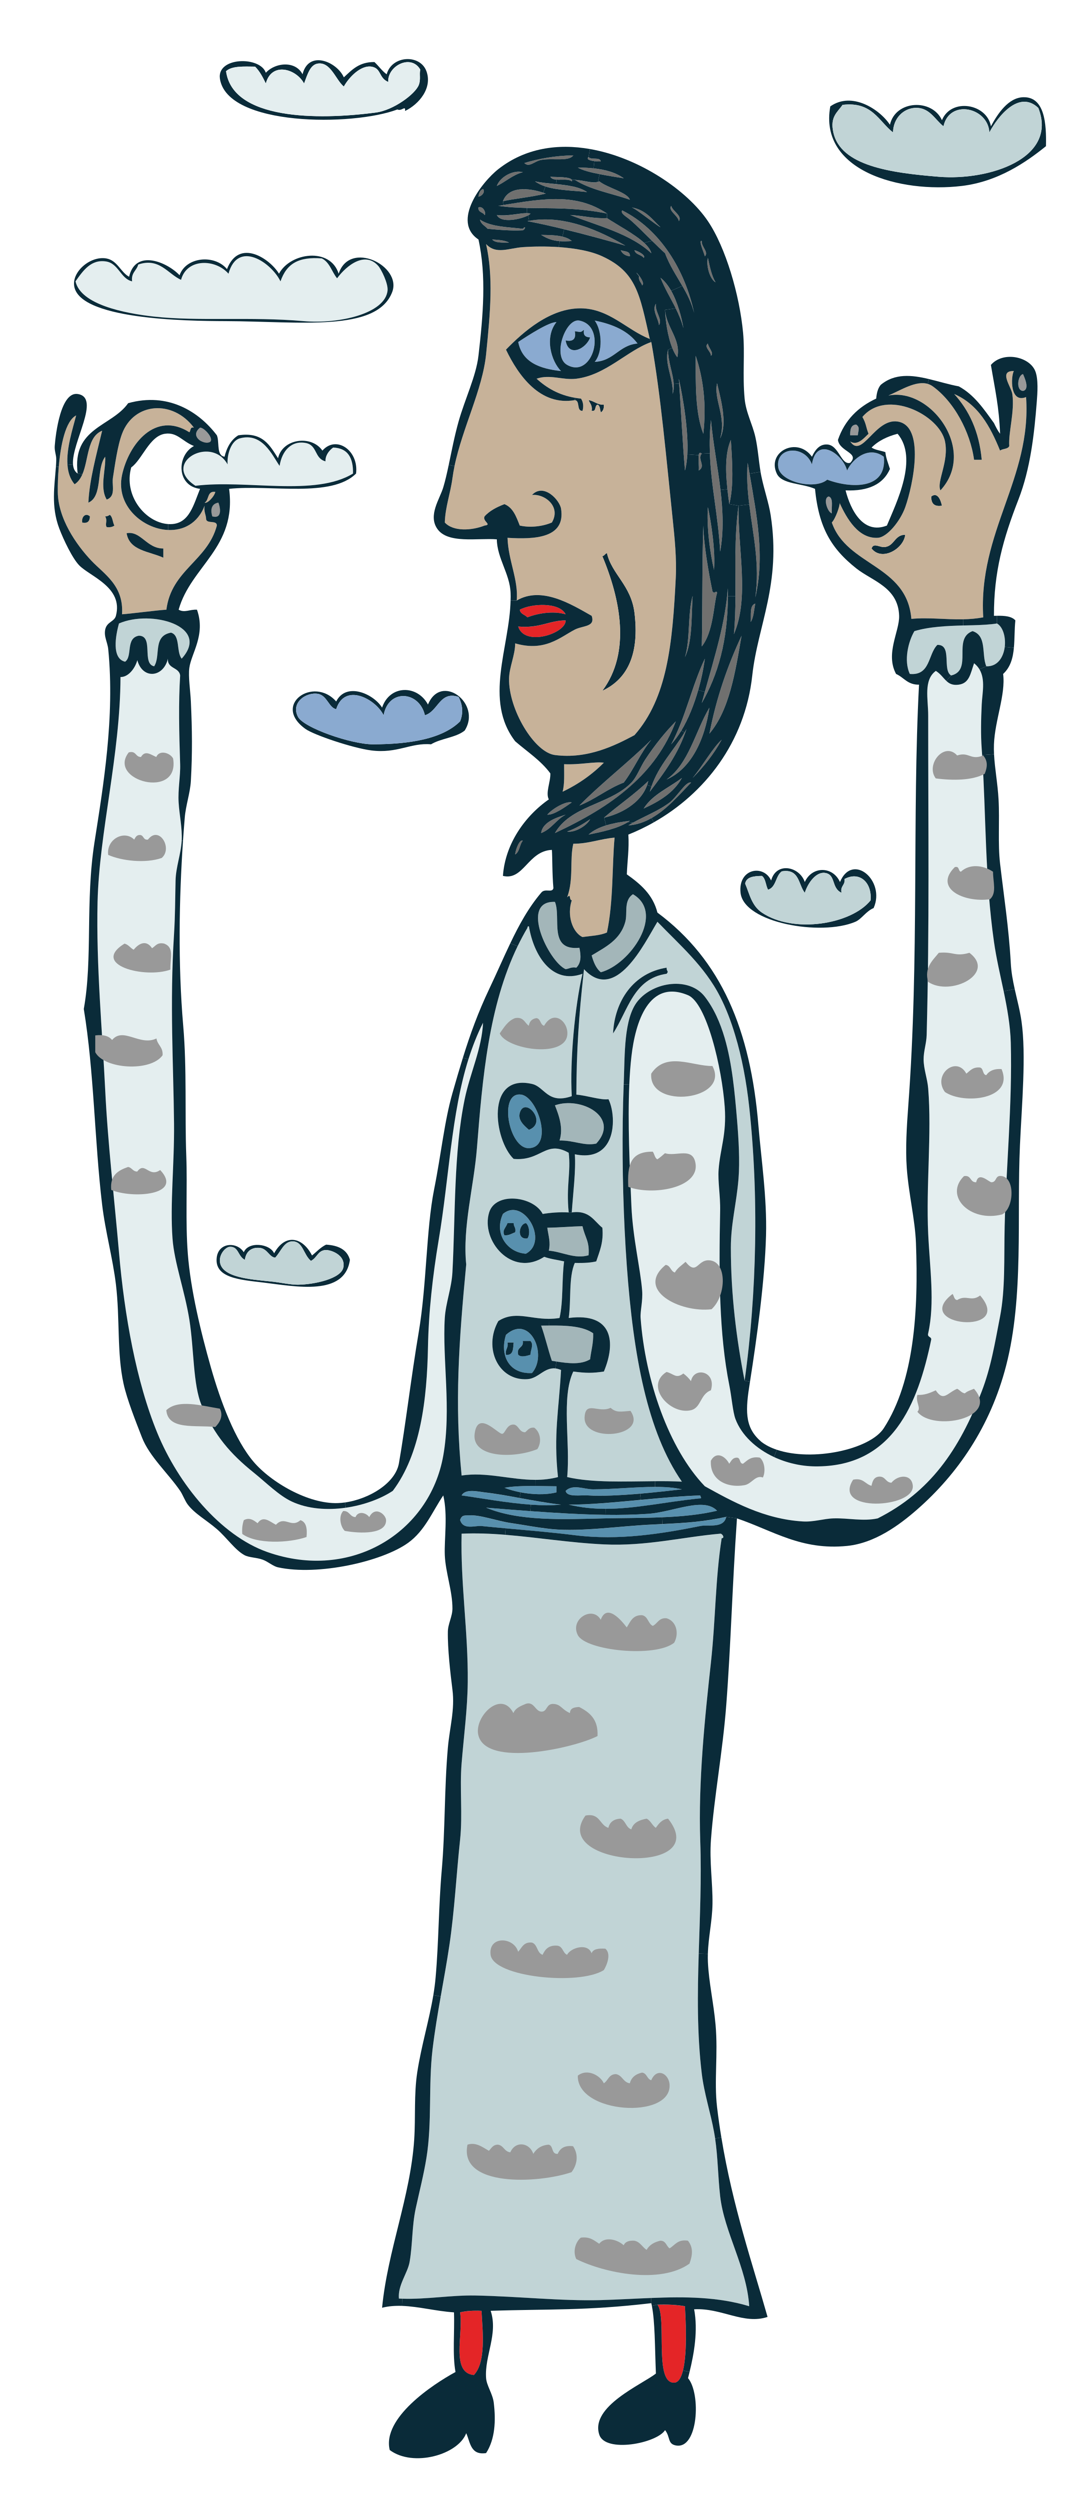 <?xml version="1.0" encoding="utf-8"?>
<!-- Generator: Adobe Illustrator 27.5.0, SVG Export Plug-In . SVG Version: 6.00 Build 0)  -->
<svg version="1.1" xmlns="http://www.w3.org/2000/svg" xmlns:xlink="http://www.w3.org/1999/xlink" x="0px" y="0px"
	 viewBox="0 0 254.64 588.33" style="enable-background:new 0 0 254.64 588.33;" xml:space="preserve">
<style type="text/css">
	.Arched_x0020_Green{fill:url(#SVGID_1_);stroke:#FFFFFF;stroke-width:0.25;stroke-miterlimit:1;}
	.st0{fill-rule:evenodd;clip-rule:evenodd;fill:#0A2B39;}
	.st1{fill-rule:evenodd;clip-rule:evenodd;fill:#E4EEEF;}
	.st2{fill-rule:evenodd;clip-rule:evenodd;fill:#C1D4D6;}
	.st3{fill-rule:evenodd;clip-rule:evenodd;fill:#70706F;}
	.st4{fill-rule:evenodd;clip-rule:evenodd;fill:#8AAAD0;}
	.st5{fill-rule:evenodd;clip-rule:evenodd;fill:#999999;}
	.st6{fill-rule:evenodd;clip-rule:evenodd;fill:#C7B299;}
	.st7{fill-rule:evenodd;clip-rule:evenodd;fill:#E42527;}
	.st8{fill-rule:evenodd;clip-rule:evenodd;fill:#A3B6B9;}
	.st9{fill-rule:evenodd;clip-rule:evenodd;fill:#5890AE;}
	.st10{fill:#0A2B39;}
	.st11{fill:#999999;}
	.st12{fill:#5890AE;}
</style>
<linearGradient id="SVGID_1_" gradientUnits="userSpaceOnUse" x1="-533.58" y1="733.447" x2="-532.873" y2="732.74">
	<stop  offset="0" style="stop-color:#259E2E"/>
	<stop  offset="0.983" style="stop-color:#1C381D"/>
</linearGradient>
<g id="Layer_1">
	<path class="st0" d="M91,17.48c-1.12-0.8-1.88-1.96-2.88-2.88c-3.64-0.04-5.32,1.88-7.2,3.6c-1.62-3.65-8.27-6.53-9.72-0.72
		c-1.66-3.24-6.41-2.79-8.64-0.36c-1.32-3.94-11.61-3.76-10.8,1.44c1.74,11.18,31.2,11.2,41.76,7.2c1.03,0.51,1.96-1.12,1.8,0.36
		c3.29-1.59,6.49-5.39,5.04-9.36C98.87,12.68,92.21,13.01,91,17.48z M98.92,16.4c-0.29,0.97,0.16,2.27-0.36,3.6
		c-0.83,2.13-5.93,5.93-10.08,6.48c-13.9,1.84-33.73,1.68-35.28-9.72c1.35-1.29,4.18-1.1,6.84-1.08c1.08,1.08,1.82,2.5,2.52,3.96
		c1.36-5.17,7.15-3.46,9,0c0.84-2.23,1.44-4.41,3.24-4.68c3.04-0.45,4.22,3.87,6.12,5.4c1.16-2.12,3.93-5.05,6.48-4.68
		c2.39,0.35,1.69,2.66,3.96,3.6C91.18,15.43,96.81,12.64,98.92,16.4z"/>
	<path class="st1" d="M91.36,19.28c-2.27-0.94-1.57-3.25-3.96-3.6c-2.55-0.37-5.32,2.56-6.48,4.68c-1.9-1.53-3.08-5.85-6.12-5.4
		c-1.8,0.27-2.4,2.46-3.24,4.68c-1.85-3.46-7.64-5.17-9,0c-0.7-1.46-1.44-2.88-2.52-3.96c-2.66-0.02-5.49-0.21-6.84,1.08
		c1.55,11.4,21.38,11.56,35.28,9.72c4.15-0.55,9.25-4.35,10.08-6.48c0.52-1.33,0.07-2.63,0.36-3.6
		C96.81,12.64,91.18,15.43,91.36,19.28z"/>
	<path class="st0" d="M233.2,29.72c-0.91-5.34-9.34-6.76-11.52-1.44c-2.33-5.14-10.96-4.72-12.24,1.08
		c-2.38-3.6-8.91-7.93-14.04-4.32c-2.74,15.15,16.37,20.47,30.96,18.72c8.58-1.03,15.19-5.64,19.8-9.36
		c0.12-5.22-0.26-11.71-5.4-11.52C237.32,23.01,234.83,26.69,233.2,29.72z M244.36,25.4c4.66,11.86-11.56,17.16-23.4,16.2
		c-11.39-0.92-23.11-2.56-24.84-10.44c-0.82-3.71,0.97-4.72,2.16-6.48c6.96-0.84,8.46,3.78,11.88,6.48
		c0.08-3.41,2.48-5.57,5.04-5.76c3.52-0.27,4.77,2.7,6.84,4.32c1.41-6.49,10.5-4.45,10.8,1.44C234.81,27.44,239.8,21.06,244.36,25.4
		z"/>
	<path class="st2" d="M232.84,31.16c-0.3-5.89-9.39-7.93-10.8-1.44c-2.07-1.62-3.32-4.59-6.84-4.32c-2.56,0.19-4.96,2.35-5.04,5.76
		c-3.42-2.7-4.92-7.32-11.88-6.48c-1.19,1.76-2.98,2.77-2.16,6.48c1.73,7.88,13.45,9.52,24.84,10.44
		c11.84,0.96,28.06-4.34,23.4-16.2C239.8,21.06,234.81,27.44,232.84,31.16z"/>
	<path class="st3" d="M138.52,36.92c-0.98,0.89,1.76,1.1,2.88,1.08C141.23,36.86,139,37.76,138.52,36.92z"/>
	<path class="st3" d="M136,39.44c1.81,1.1,6.6,1.85,10.8,2.52C144.22,40.11,140.46,39.43,136,39.44z"/>
	<path class="st3" d="M123.04,40.52c-2.29-0.6-5.36,1.12-6.12,3.24C119.04,42.77,120.59,41.19,123.04,40.52z"/>
	<path class="st3" d="M129.52,41.6c0.72,1.32,3.93,0.15,5.04,1.08C135.08,41.55,131.22,41.71,129.52,41.6z"/>
	<path class="st3" d="M125.92,42.68c2.91,2.19,8.58,2.08,12.24,2.52C135.27,43.17,129.97,43.56,125.92,42.68z"/>
	<path class="st3" d="M118.36,47.36c2.32-0.56,6.39-0.92,10.08-1.8C124.99,44.3,119.79,43.52,118.36,47.36z"/>
	<path class="st3" d="M112.6,46.28c0.91-0.15,1.65-1.23,1.08-1.8C112.97,44.73,112.72,45.45,112.6,46.28z"/>
	<path class="st3" d="M117.28,48.44c7.67,1.14,15.07-0.26,25.56,1.8C135.35,45.2,127.29,46.83,117.28,48.44z"/>
	<path class="st3" d="M116.92,50.6c1.2,2.47,7.72,0.41,7.92-0.36C123.06,49.87,119.89,51,116.92,50.6z"/>
	<path class="st3" d="M124.12,52.04c7.86,1.5,16.68,3.96,23.04,5.76C141.01,54.21,132.36,50.34,124.12,52.04z"/>
	<path class="st3" d="M127.36,55.28c2.54,1.56,4.25,1.62,7.2,1.44C133.03,55.37,130.21,55.31,127.36,55.28z"/>
	<path class="st3" d="M115.84,56.36c0.71,0.85,2.39,0.73,3.96,0.72C118.78,56.54,117.31,56.45,115.84,56.36z"/>
	<path class="st1" d="M79.33,65.49c-1.25-1.51-1.73-3.79-3.6-4.68c-5.43-0.42-8.26,1.19-9.72,5.4c-2.15-4.43-10.03-9.82-12.24-1.8
		c-3.02-3.49-9.79-3.7-11.16,1.44c-3.09-1.36-5.07-5.3-10.08-3.6c-0.36,1.44-1.71,1.89-1.44,3.96c-2.71-0.63-3.19-4.22-6.12-4.68
		c-3.48-0.54-5.32,2-7.2,4.68c1.22,5.48,11.51,7.51,18.36,8.28c10.58,1.18,22.91-0.01,35.28,1.08c8.38,0.74,19.26-1.77,19.8-7.2
		c0.17-1.7-1.5-4.99-2.16-5.76C85.96,59.04,81.62,62.38,79.33,65.49z"/>
	<path class="st3" d="M146.08,58.88c0.38,0.82,1.09,1.31,2.16,1.44C148.36,59,146.93,59.24,146.08,58.88z"/>
	<path class="st3" d="M154.36,71.48c-1,1.5,0.59,3.48,0.72,5.04C155.99,75.12,154.1,73.44,154.36,71.48z"/>
	<path class="st3" d="M156.52,72.92c0.09,3.15,0.94,8.66,2.88,11.16C160.32,79.89,156.8,77.11,156.52,72.92z"/>
	<path class="st4" d="M136.36,75.44c-3.26-0.64-6.48,8.43-2.88,10.44C139.55,89.27,142.96,76.73,136.36,75.44z M138.88,79.4
		c-0.82,2.52-5.05,4.92-5.76,0.72c1.78,0.34,2.5-0.38,2.16-2.16c1.39,0.15,1.28,0.39,2.16-0.36
		C137.17,78.95,137.84,79.36,138.88,79.4z"/>
	<path class="st4" d="M139.96,75.44c1.76,2.37,1.93,7.42,0,9.72c4.58-0.22,5.68-3.92,10.08-4.32
		C147.84,77.88,144.27,76.29,139.96,75.44z"/>
	<path class="st0" d="M137.44,77.6c-0.88,0.75-0.77,0.51-2.16,0.36c0.34,1.78-0.38,2.5-2.16,2.16c0.71,4.2,4.94,1.8,5.76-0.72
		C137.84,79.36,137.17,78.95,137.44,77.6z"/>
	<path class="st3" d="M157.24,82.28c-0.94,3.35,1.25,6.67,1.08,10.44C159.26,89.38,157.16,85.97,157.24,82.28z"/>
	<path class="st3" d="M163.72,83.72c0.01,6.74-0.14,13.36,1.8,18.36C166.29,95.31,165.55,89.12,163.72,83.72z"/>
	<path class="st5" d="M240.76,88.04c-1.25,0.24-1.74,3.85,0,3.96C242.41,91.66,241.07,88.76,240.76,88.04z"/>
	<path class="st3" d="M159.76,89.12c0.51,6.93,0.79,14.04,1.44,21.6C162.7,105.42,161.06,95.1,159.76,89.12z"/>
	<path class="st3" d="M168.76,90.2c-0.86,3.9,2.25,7.78,0.72,12.96C171.3,99.57,169.53,93.58,168.76,90.2z"/>
	<path class="st6" d="M25.12,117.56c-1.72-2.8-0.16-7.15-0.36-10.08c-2.16,2.76-0.51,9.33-3.96,10.8
		c0.23-5.19,1.84-11.07,3.24-16.92c-4.54,1.82-2.64,10.08-6.48,12.6c-3.47-4.04-0.81-11.58,0.36-16.2c-3.63,1.88-4.37,12.78-4.32,18
		c0.06,6.21,4.3,12.39,7.92,16.2c3.02,3.18,7.66,5.84,7.2,12.6c2.22-0.15,8.15-0.95,10.44-1.08c1.19-9.37,9.66-11.46,11.88-19.8
		c0.02-1.34-2.26-0.38-2.52-1.44c-0.01-1.19-0.61-1.79-0.36-3.24c-4.4,11.39-21.89,4.13-19.44-7.2c1.6-7.39,7.87-15.13,15.84-10.08
		c0.38-0.34,0.11-1.33,1.08-1.08c-4.97-6.65-14.14-5.98-16.92,1.44c-1.06,2.82-1.66,7.24-2.16,10.44
		C26.3,114.21,27.31,116.74,25.12,117.56z M26.92,123.68c-0.42,0.3-0.96,0.47-1.8,0.36c-0.48-0.69,0.26-1.45-0.36-2.52
		c0.5,0.02,0.79-0.17,1.08-0.36C26.53,121.67,26.49,122.91,26.92,123.68z M21.16,121.52c-0.05,1.03-0.45,1.71-1.8,1.44
		C19.12,121.6,20.19,120.6,21.16,121.52z M38.44,129.08c0,0.72,0,1.44,0,2.16c-3.29-1.51-7.98-1.62-8.64-5.76
		C33.17,124.87,34.49,129.1,38.44,129.08z"/>
	<path class="st3" d="M167.32,98.84c-1.21,11.16,1.58,19.97,2.16,30.96C171.35,119.71,168.17,108.6,167.32,98.84z"/>
	<path class="st5" d="M201.52,99.93c-1.28,0.04-1.45,1.19-1.44,2.52c0.6,0,1.2,0,1.8,0C202.01,101.21,202.43,100.61,201.52,99.93z"
		/>
	<path class="st1" d="M53.56,109.28c-3.88-7.01-15.79-0.27-7.56,5.04c12.03-1.5,28.11,2.61,37.08-2.88c0.08-3.68-1.2-6-4.68-6.12
		c-1.18,0.85-1.87,2.05-1.8,3.24c-2.66-0.68-1.85-3.81-4.68-4.32c-3.29-0.6-5.55,1.77-6.12,5.4c-1.76-2.56-4.05-7.93-9.36-6.48
		C54.48,103.7,53.4,106.75,53.56,109.28z"/>
	<path class="st3" d="M172,103.52c-1.81,4.06-1.02,10.56-0.36,15.12C172.7,114.4,172.36,108.97,172,103.52z"/>
	<path class="st3" d="M46.36,103.52c0.67,0.67,2.5,2.04,3.6,1.08C49.36,103.36,47.92,104.28,46.36,103.52z"/>
	<path class="st4" d="M191.08,109.28c-1.69-4.68-8.67-4.2-7.92,0.72c0.54,3.52,8.76,5.31,11.52,2.88c5.34,2.02,14.16,2.51,13.32-5.4
		c-3.51-2.65-7.36,0.44-8.64,3.24C198.3,106.76,192.1,102.53,191.08,109.28z"/>
	<path class="st3" d="M165.16,106.76c-1.28-1.14-0.52,2.82-0.72,3.96C166.22,109.69,164,108.03,165.16,106.76z"/>
	<path class="st3" d="M175.96,108.93c-0.87,10.54,3.42,20.31,1.8,31.68C180.2,130.04,177.73,119.63,175.96,108.93z"/>
	<path class="st0" d="M219.16,116.84c-0.03,1.59,0.65,2.47,2.52,2.16C221.42,117.77,220.67,115.68,219.16,116.84z"/>
	<path class="st5" d="M195.04,116.84c-1.45,0.33-0.27,3.73,0.72,3.96C195.63,119.37,196.21,117.24,195.04,116.84z"/>
	<path class="st3" d="M51.4,118.28c-1.68,0.28-1.91,1.68-1.44,3.24C52.35,122.2,51.86,119.44,51.4,118.28z"/>
	<path class="st3" d="M173.8,119c-1.45,11.1-0.17,20.17-1.08,30.24C176.39,140.65,173.67,129.56,173.8,119z"/>
	<path class="st3" d="M166.6,119.36c-0.33,4.3,0.45,10.59,1.44,14.76C168.39,129.63,167.38,122.92,166.6,119.36z"/>
	<path class="st0" d="M25.84,121.16c-0.29,0.19-0.58,0.38-1.08,0.36c0.62,1.07-0.12,1.83,0.36,2.52c0.84,0.11,1.38-0.06,1.8-0.36
		C26.49,122.91,26.53,121.67,25.84,121.16z"/>
	<path class="st0" d="M19.36,122.97c1.35,0.27,1.75-0.41,1.8-1.44C20.19,120.6,19.12,121.6,19.36,122.97z"/>
	<path class="st0" d="M29.8,125.48c0.66,4.14,5.35,4.25,8.64,5.76c0-0.72,0-1.44,0-2.16C34.49,129.1,33.17,124.87,29.8,125.48z"/>
	<path class="st0" d="M213.04,125.84c-2.5,0.02-2.51,2.53-4.68,2.88c-1.29,0.24-2.79-1.16-3.24,0.36
		C207.54,132.17,212.67,129.16,213.04,125.84z"/>
	<path class="st0" d="M142.84,130.16c-0.47,0.13-0.57,0.63-1.08,0.72c4.19,10.01,6.81,22.57,0,31.68c6.21-2.9,8.7-9.04,7.56-18.36
		C148.52,137.72,143.96,135.13,142.84,130.16z"/>
	<path class="st0" d="M64.51,294.94c-0.98-2.28-6.05-2.89-7.14-0.25c-1.53-2.49-5.95-2.41-6.37,1.27c-0.55,4.8,5.48,5.2,10.96,5.86
		c7.76,0.94,19.2,3.26,20.39-5.35c-0.66-2.4-2.71-3.4-5.61-3.57c-1.31,0.64-2.23,1.68-3.31,2.55
		C71.28,291.2,67.18,290.12,64.51,294.94z M68.84,292.13c2.47,0,2.55,3.1,4.33,4.59c1.46-0.75,1.59-2.33,3.31-2.55
		c1.15-0.15,4.91,1.05,4.33,4.08c-0.51,2.69-6.91,4.04-10.7,4.08c-1.71,0.02-4.17-0.54-6.37-0.76c-4.72-0.49-11.54-0.91-11.98-4.59
		c-0.22-1.87,1.35-3.51,2.29-3.57c2.13-0.14,1.9,2.24,3.57,3.06c0.31-2.2,1.79-3,3.57-2.8c1.73,0.2,2.18,2.17,3.57,2.29
		C66.16,294.46,66.83,292.13,68.84,292.13z"/>
	<path class="st2" d="M64.77,295.96c-1.38-0.12-1.84-2.1-3.57-2.29c-1.78-0.2-3.26,0.6-3.57,2.8c-1.67-0.82-1.44-3.19-3.57-3.06
		c-0.94,0.06-2.52,1.7-2.29,3.57c0.44,3.67,7.25,4.1,11.98,4.59c2.2,0.23,4.66,0.78,6.37,0.76c3.79-0.03,10.19-1.38,10.7-4.08
		c0.58-3.02-3.18-4.22-4.33-4.08c-1.72,0.22-1.85,1.8-3.31,2.55c-1.78-1.48-1.86-4.58-4.33-4.59
		C66.83,292.13,66.16,294.46,64.77,295.96z"/>
	<path class="st3" d="M171.28,138.44c-0.63,8.95-3.6,17.57-6.12,27C169.19,158.43,171.57,149.77,171.28,138.44z"/>
	<path class="st3" d="M163,140.24c-1.19,4.21-0.53,10.27-1.8,14.4C162.95,151,162.71,145.36,163,140.24z"/>
	<path class="st3" d="M177.76,142.04c-1.39,0.41-0.97,2.63-1.08,4.32C177.4,145.29,177.43,143.52,177.76,142.04z"/>
	<path class="st7" d="M122.32,143.48c0.15,1.05,1.23,1.17,1.8,1.8c2.31-0.92,6-1.59,9-0.72
		C131.68,141.67,125.12,141.98,122.32,143.48z"/>
	<path class="st2" d="M29.44,155.72c1.82-1.25,0.06-5.56,3.24-6.12c3.58,0.02,0.6,6.6,3.6,7.2c1.61-2.46-0.39-7.13,3.96-7.92
		c2.25,0.63,1.21,4.54,2.52,6.12c6.93-7.66-7.21-11.59-14.76-8.28C27.19,149.57,26.23,154.99,29.44,155.72z"/>
	<path class="st7" d="M133.12,146.01c-3.74-0.03-6.11,1.9-11.16,1.44C123.42,152.35,133.27,149.02,133.12,146.01z"/>
	<path class="st2" d="M215.2,148.52c-1.42,2.38-2.57,6.94-1.08,10.08c4.88,0.44,4.25-4.63,6.48-6.84c3.58-0.1,1.07,5.9,3.24,7.2
		c5.21-1.23,0.23-8.66,5.04-10.44c3.45,1.1,2.06,5.48,3.24,8.28c5.1,0.22,5.52-8.31,2.52-10.08
		C229.58,147.54,221.49,146.66,215.2,148.52z"/>
	<path class="st3" d="M174.52,149.6c-3.24,6.96-5.91,14.49-7.56,23.04C171.64,167.13,173.02,158.31,174.52,149.6z"/>
	<path class="st1" d="M39.52,155.01c-1.05,4.45-5.95,4.96-7.2,0.36c-0.6,2.13-2.24,4.02-3.96,3.96c-0.07,18.45-5.01,36.53-5.4,52.92
		c-0.35,14.93,1.14,30.69,1.8,44.28c0.6,12.44,2.14,25.49,3.24,38.16c1.29,14.97,4.08,30.47,9,42.48
		c4.95,12.08,14.87,24.19,25.92,28.08c19.72,6.94,38.2-4.59,41.4-22.68c1.94-10.94-0.24-22.75,0.36-32.4
		c0.22-3.56,1.6-7.02,1.8-10.8c0.71-13.62,0.29-28.13,2.88-40.68c1.28-6.2,4.06-11.92,4.32-18c-7.36,14.62-7.39,32.93-10.44,51.12
		c-1.43,8.53-2.37,17.04-2.52,25.2c-0.24,12.39-1.76,25.18-8.28,33.84c-5.9,3.89-16.41,5.95-23.76,2.52c-3.06-1.43-5.99-4.42-9-6.84
		c-5.38-4.33-9.23-8.68-12.24-15.84c-2.04-4.86-1.75-13.1-2.88-20.16c-1.1-6.84-3.55-13.41-3.96-19.08c-0.6-8.22,0.45-17.46,0.36-27
		c-0.14-14.14-1.03-28.14,0-44.64c0.27-4.29,0.26-8.31,0.36-12.6c0.07-3.13,1.28-6.29,1.44-9.36c0.16-2.96-0.54-6.02-0.72-9
		c-0.19-3.11,0.45-6.19,0.36-9c-0.25-7.6-0.4-14.52,0-20.88C42.14,156.94,39.34,157.46,39.52,155.01z"/>
	<path class="st1" d="M165.88,349.76c6.42,3.55,13.87,7.73,23.04,8.28c2.58,0.16,4.82-0.64,7.2-0.72c3.5-0.12,6.97,0.75,10.44,0
		c12.24-6.18,19.13-15.95,24.48-29.88c2.16-5.62,3.08-11.2,4.32-17.64c1.25-6.46,0.91-13.68,1.08-21.24
		c0.31-13.38,1.83-28.73,1.44-43.2c-0.21-7.97-2.84-15.88-3.96-23.76c-2.2-15.46-1.84-30.94-2.88-45.36
		c-0.25-3.43-0.16-7.01,0-10.44c0.15-3.18,1.29-7.24-1.8-9.72c-0.86,2.47-1.11,4.69-3.6,5.04c-2.97,0.41-3.23-1.88-5.4-3.24
		c-2.96,2.15-1.8,6.66-1.8,10.44c0,27.12,0.31,49.24-0.36,75.24c-0.05,1.96-0.73,3.8-0.72,5.76c0.01,2.27,0.9,4.56,1.08,6.84
		c0.86,10.67-0.53,22.82,0,34.2c0.38,8.1,1.6,16.22,0,23.4c-0.26,0.98,0.72,0.72,0.72,1.44c-3.16,15.29-9.13,30.07-27.36,29.88
		c-8.28-0.09-16.35-4.78-18.72-11.16c-0.63-1.71-0.86-5.01-1.44-7.92c-2.41-12.05-2.47-25.87-2.16-41.04
		c0.07-3.59-0.57-6.91-0.36-9.72c0.37-4.96,1.91-8.25,1.44-14.76c-0.66-9.16-4.23-24.42-8.64-26.28c-9.22-3.88-12.4,6.31-13.32,14.4
		c-1.14,10.04-0.52,23.51,0,35.28c0.33,7.46,2.11,14.68,2.52,19.8c0.2,2.53-0.48,4.83-0.36,6.48
		C151.83,324.8,157.38,340.94,165.88,349.76z"/>
	<path class="st0" d="M89.92,166.52c-2.04-3.29-8.47-6.08-10.8-1.44c-5.32-6.07-15.23,0.78-7.2,6.48
		c2.01,1.42,11.12,4.49,15.48,5.04c6.11,0.78,9.23-1.86,14.04-1.44c2.31-1.41,5.87-1.57,7.92-3.24c4.08-6.4-5.55-13.65-8.64-6.12
		C98.18,161.07,91.69,161.17,89.92,166.52z M100,168.32c3.15-0.94,3.47-5.78,7.92-4.32c0.97,1.86,1.15,3.81,0.36,5.76
		c-4.14,4.1-11.77,5.38-20.52,5.4c-5.05,0.01-16.3-3.88-17.64-6.48c-1.73-3.35,1.91-5.84,4.68-5.4c2.2,0.35,2.61,3.32,4.32,3.6
		c2.05-6.36,9.34-2.31,11.16,1.44C91.42,161.99,98.69,162.6,100,168.32z"/>
	<path class="st4" d="M90.28,168.32c-1.82-3.75-9.11-7.8-11.16-1.44c-1.71-0.28-2.12-3.25-4.32-3.6c-2.77-0.44-6.41,2.05-4.68,5.4
		c1.34,2.6,12.59,6.49,17.64,6.48c8.75-0.02,16.38-1.3,20.52-5.4c0.79-1.95,0.61-3.9-0.36-5.76c-4.45-1.46-4.77,3.38-7.92,4.32
		C98.69,162.6,91.42,161.99,90.28,168.32z"/>
	<path class="st3" d="M166.96,166.52c-3.36,5.64-4.83,13.17-10.08,16.92C162.59,180.92,165.84,174.23,166.96,166.52z"/>
	<path class="st3" d="M161.56,171.56c-2.79,5.01-6.94,8.66-8.64,14.76C156.29,181.9,159.64,177.45,161.56,171.56z"/>
	<path class="st3" d="M153.28,174.08c-5.43,5.37-11.56,10.04-16.92,15.48c3.79-1.49,6.61-3.95,10.44-5.4
		C149.18,181.02,150.79,177.11,153.28,174.08z"/>
	<path class="st6" d="M142.12,179.49c-2.52-0.27-5.4,0.52-9.36,0.36c-0.01,2.27,0.14,4.7-0.36,6.48
		C136.13,184.54,139.37,182.26,142.12,179.49z"/>
	<path class="st3" d="M160.48,183.09c-3.07,2.33-6.92,3.88-9,7.2C155.16,188.57,158.57,186.58,160.48,183.09z"/>
	<path class="st3" d="M148.24,193.16c-2.68,0.34-7.22,0.95-9.72,3.24C142.09,195.66,145.67,194.92,148.24,193.16z"/>
	<path class="st6" d="M144.64,197.13c-3.44,0.28-6.01,1.43-9.72,1.44c-0.89,3.77,0.13,8.3-1.44,12.6c0.99-0.98,0.34,0.53,1.08,0.72
		c-1.18,3.51,0.14,7.5,2.52,8.64c1.99-0.29,4.2-0.36,5.76-1.08C144.39,212.17,144.03,203.61,144.64,197.13z"/>
	<path class="st0" d="M181.48,207.21c-1.75-3.86-7.8-2.86-7.2,2.88c0.75,7.09,18.91,10.27,27,6.84c1.5-0.63,2.48-2.46,4.32-3.24
		c2.88-6.46-4.98-13.17-7.92-6.12c-1.67-3.77-6.58-3.8-8.28,0C188.18,203.91,182.69,202.72,181.48,207.21z M189.4,210.09
		c0.78-2.43,2.68-4.91,4.68-4.68c2.71,0.32,1.48,3.54,3.96,4.68c-0.33-1.65,0.9-1.74,0.72-3.24c3.56-1.91,6.51,0.85,6.12,5.04
		c-4.56,5.67-18.16,7.87-25.56,2.88c-2.44-1.64-2.94-4.44-3.96-6.84c0.31-1.61,2.07-1.77,3.96-1.8c0.91,0.65,0.87,2.25,1.44,3.24
		c1.93-0.59,1.75-3.29,3.24-4.32C188.17,204.36,187.86,208.15,189.4,210.09z"/>
	<path class="st2" d="M184,205.05c-1.49,1.03-1.31,3.73-3.24,4.32c-0.57-0.99-0.53-2.59-1.44-3.24c-1.89,0.03-3.65,0.19-3.96,1.8
		c1.02,2.4,1.52,5.2,3.96,6.84c7.4,4.99,21,2.79,25.56-2.88c0.39-4.19-2.56-6.95-6.12-5.04c0.18,1.5-1.05,1.59-0.72,3.24
		c-2.48-1.14-1.25-4.36-3.96-4.68c-2-0.23-3.9,2.25-4.68,4.68C187.86,208.15,188.17,204.36,184,205.05z"/>
	<path class="st8" d="M148.96,210.45c-2.25,1.53-1.23,4.38-1.8,6.48c-1.16,4.27-4.64,5.93-7.92,7.92c0.45,1.59,1.03,3.05,2.16,3.96
		C148.31,226.99,156.62,214.9,148.96,210.45z"/>
	<path class="st8" d="M133.12,228.09c0.85-0.12,1.35-0.57,2.52-0.36c1.15-1.16,1.12-2.76,0.72-4.68c-7.41,0.75-4.24-7.07-5.76-10.8
		C122.17,211.91,129.12,226.31,133.12,228.09z"/>
	<path class="st2" d="M143.2,258.69c1.97,3.93,2.03,15.01-7.92,12.96c0.28,3.73-0.43,9.34-0.72,13.68c4.18-0.58,5.19,2.01,7.2,3.6
		c0.33,3.45-0.67,5.57-1.44,7.92c-1.23,0.29-2.67,0.42-5.04,0.36c-1.49,3.31-0.83,8.77-1.44,12.96c10.36-1.33,11.16,5.7,8.28,12.6
		c-2.62,0.39-4.16,0.4-7.2,0c-2.89,6.07-0.66,16.68-1.44,24.84c7.9,1.8,18.67,0.6,27,1.08c-8.14-11.74-11.42-29.61-12.96-50.76
		c-1.03-14.17-1.25-29.84-0.72-43.2c0.26-6.65,0-15.03,3.24-19.08c3.72-4.65,12.17-5.84,15.84-1.08c5.67,7.36,6.71,18.76,7.56,28.8
		c0.41,4.86,0.69,9.95,0.36,14.04c-0.48,5.9-1.8,10.48-1.8,16.2c0,11.13,1.31,21.49,3.24,31.32c2.89-20.7,3.34-43.72,1.08-64.44
		c-1.03-9.49-3.24-18.85-6.84-25.92c-3.68-7.23-9.57-12.23-14.76-17.64c-3.12,5.15-9.82,19.19-17.28,11.16
		c-1.12,10.09-1.77,18.42-1.8,29.52C138.14,257.81,141.41,258.94,143.2,258.69z M156.88,229.17c-7.79,1.09-9.09,8.67-12.6,14.04
		c0.36-7.57,4.72-14.23,12.6-15.48C156.85,228.71,157.48,228.45,156.88,229.17z"/>
	<path class="st2" d="M124.48,218.01c-0.31-0.07-0.34,0.14-0.36,0.36c-8.81,14.96-10.42,33.43-11.88,51.84
		c-0.72,9.03-3.42,18.54-2.52,27.36c-1.74,18.24-2.76,32.77-1.08,49.68c7.42-1.18,14.98,2.41,22.68,0.36
		c-1.08-10.08,0.21-15.76,0.72-25.2c-3.6-1.53-4.92,1.96-7.92,2.16c-6.81,0.44-10.43-7.3-6.84-13.68c4.44-2.84,8.35,0.25,14.4-0.72
		c0.91-3.89,0.51-9.09,1.08-13.32c-1.55-0.37-3.29-0.55-4.68-1.08c-7.63,4.95-15-3.83-12.96-10.44c1.52-4.93,10.45-3.83,12.6,0.36
		c1.86-0.3,3.85-0.47,6.12-0.36c-0.63-6.27,0.55-9.51,0-14.04c-5.46-3.08-6.41,2.02-12.96,1.44c-4.63-4.44-6.69-20.15,4.32-17.64
		c3.02,0.69,3.66,4.85,9.36,2.88c-0.47-8.41,0.77-21.43,2.52-28.8C129.88,231.77,125.59,224.77,124.48,218.01z"/>
	<path class="st0" d="M156.88,227.72c-7.88,1.25-12.24,7.91-12.6,15.48c3.51-5.37,4.81-12.95,12.6-14.04
		C157.48,228.45,156.85,228.71,156.88,227.72z"/>
	<path class="st9" d="M122.68,257.61c-5.47-0.82-2.97,12.78,1.8,12.6C130.33,269.99,126.55,258.19,122.68,257.61z M122.32,261.93
		c1.16-4.1,6.69,2.25,2.16,3.96C123.38,264.93,121.84,263.6,122.32,261.93z"/>
	<path class="st8" d="M130.6,260.13c0.88,2.25,2.05,5.28,1.08,8.28c3.35-0.1,5.79,1.35,8.64,0.72
		C146.03,262.92,136.75,257.94,130.6,260.13z"/>
	<path class="st0" d="M124.48,265.88c4.53-1.71-1-8.06-2.16-3.96C121.84,263.6,123.38,264.93,124.48,265.88z"/>
	<path class="st9" d="M118.36,285.69c-2.15,4.61,0.97,9.05,5.4,9.36C129.27,292.14,123.26,281.58,118.36,285.69z M124.12,291.45
		c-2.61,0.36-2.02-3.38-0.36-3.6C124.56,288.34,124.82,290.57,124.12,291.45z M121.24,290.01c-0.8,0.28-1.4,0.76-2.52,0.72
		c-0.62-1.2,0.33-1.76,0.72-2.88c0.48,0,0.96,0,1.44,0C120.87,288.69,121.5,288.91,121.24,290.01z"/>
	<path class="st0" d="M123.76,287.84c-1.66,0.22-2.25,3.96,0.36,3.6C124.82,290.57,124.56,288.34,123.76,287.84z"/>
	<path class="st0" d="M120.88,287.84c-0.48,0-0.96,0-1.44,0c-0.39,1.12-1.34,1.68-0.72,2.88c1.12,0.04,1.72-0.44,2.52-0.72
		C121.5,288.91,120.87,288.69,120.88,287.84z"/>
	<path class="st8" d="M137.08,288.57c-2.9,0.07-4.79,0.29-8.28,0.36c0.3,2.08,0.8,3.4,0.36,5.4c3.19,0.26,6.06,2.04,9.36,1.08
		C138.76,292.05,137.74,291.43,137.08,288.57z"/>
	<path class="st8" d="M127.36,311.97c0.95,2.65,1.6,5.6,2.52,8.28c3.12,0.51,6.58,1.12,9-0.36c0.23-2.05,0.8-3.76,0.72-6.12
		C136.85,311.83,132.13,311.87,127.36,311.97z"/>
	<path class="st9" d="M119.08,314.13c-1.5,4.68,0.59,9.29,6.12,9C128.97,318.79,124.75,309.11,119.08,314.13z M124.84,318.8
		c-0.82,0.23-2.17,0.71-2.88,0c-0.5-1.94,1.37-1.51,1.08-3.24c0.6,0,1.2,0,1.8,0C125.69,316.46,124.84,317.68,124.84,318.8z
		 M119.08,318.8c-0.25-1.33,0.62-1.54,0.36-2.88c0.48,0,0.96,0,1.44,0C120.74,317.34,120.86,319.02,119.08,318.8z"/>
	<path class="st0" d="M124.84,315.57c-0.6,0-1.2,0-1.8,0c0.29,1.73-1.58,1.3-1.08,3.24c0.71,0.71,2.06,0.23,2.88,0
		C124.84,317.68,125.69,316.46,124.84,315.57z"/>
	<path class="st0" d="M120.88,315.93c-0.48,0-0.96,0-1.44,0c0.26,1.33-0.61,1.54-0.36,2.88
		C120.86,319.02,120.74,317.34,120.88,315.93z"/>
	<path class="st9" d="M133.12,350.84c0.31,1.58,3.46,0.94,5.4,1.08c5.24,0.37,15.13-0.64,21.96-1.44c-5.59-1.27-13.7-0.01-20.88,0
		C137.44,350.49,134.85,349.18,133.12,350.84z"/>
	<path class="st9" d="M108.64,351.93c7.11,1,16.24,2.85,23.4,2.16c-5.49-0.58-12.26-2.23-18-2.88
		C112.56,351.04,109.51,350.27,108.64,351.93z"/>
	<path class="st9" d="M133.84,354.09c10.05,2.45,19.28-0.27,30.6-1.44c0.92,0.02,0.44-0.27,0.36-0.72
		C155.7,352.2,142.14,354.17,133.84,354.09z"/>
	<path class="st9" d="M114.4,354.8c7.73,3.21,17.91,2.75,27.72,2.52c9.12-0.21,18.54,0.12,26.64-1.8
		c-3.14-3.33-10.33,0.31-16.2,0.72C141.39,357.03,127.45,355.83,114.4,354.8z"/>
	<path class="st9" d="M108.28,357.69c0.7,2.47,3.53,1.29,5.04,1.44c7.66,0.78,14.93,1.28,21.96,2.16
		c10.39,1.3,20.49-0.35,29.52-2.16c1.94-0.39,5.51,0.64,6.12-2.16c-5.75,1.25-10.22,1.49-17.28,1.8c-7.7,0.34-16.77,1.76-23.76,1.08
		c-3.21-0.31-6.46-0.96-9.72-1.44c-3.25-0.48-7.09-1.93-9.72-1.8C109.22,356.67,108.73,356.5,108.28,357.69z"/>
	<path class="st2" d="M169.48,360.93c-8.95,0.79-17.42,2.99-27.36,2.52c-11.61-0.55-22.69-3.01-33.48-2.52
		c-0.3,11.56,1.56,23.14,1.44,34.92c-0.06,6.32-0.91,12.55-1.44,19.08c-0.49,5.94,0.27,12.1-0.36,18
		c-0.88,8.18-1.31,16.73-2.52,24.84c-1.21,8.18-2.98,16.28-3.96,24.48c-1.01,8.47-0.09,17.24-1.44,25.56
		c-0.64,3.97-1.67,7.96-2.52,11.88c-0.91,4.22-0.72,8.41-1.44,12.6c-0.45,2.63-2.83,5.51-2.52,8.64c6.05,0.31,12-0.83,18-0.72
		c10.06,0.19,20.07,1.33,29.52,1.08c12.17-0.33,23.93-1.88,34.92,1.44c-0.57-9.16-5.89-17.42-6.84-25.92
		c-0.58-5.17-0.51-10.02-1.44-15.12c-0.81-4.47-2.33-9.08-2.88-13.68c-2.17-18.14,0.29-36.24-0.36-54.72
		c-0.49-14.08,1.1-29.16,2.52-42.12c1.09-9.99,1.03-19.66,2.52-29.16C170.72,361.97,169.91,360.81,169.48,360.93z"/>
	<path class="st7" d="M154.72,542.37c2.31,3.04-0.89,18.56,3.96,18.36c3.63-0.15,2.67-14.98,2.52-18
		C159.26,542.38,157.08,542.28,154.72,542.37z"/>
	<path class="st7" d="M113.32,543.81c-1.88-0.08-3.59,0.01-5.04,0.36c0.79,5.21-2.23,14.23,3.24,14.76
		C114.37,555.95,113.63,548.93,113.32,543.81z"/>
	<path class="st3" d="M134.92,36.56c-4.36,0.08-8.1,0.78-11.52,1.8c1.15,1.16,2.35-0.43,3.96-0.72
		C130.06,37.16,133.84,38.11,134.92,36.56z"/>
	<path class="st3" d="M135.28,42.32c3.57,2.31,8.59,3.17,12.96,4.68c-0.64-1.76-5.17-2.74-7.2-4.32
		C139.5,43.32,137.78,42.49,135.28,42.32z"/>
	<path class="st3" d="M157.96,48.44c-0.79,1.16,1.59,2.24,1.8,3.6C160.64,50.79,158.27,49.71,157.96,48.44z"/>
	<path class="st3" d="M148.6,48.8c0.73,0.03,5.56,4,6.84,4.68C153.47,51.62,151.92,49.32,148.6,48.8z"/>
	<path class="st3" d="M112.6,48.8c-0.15,1.23,1.08,1.08,1.44,1.8C114.49,50.48,113.88,48.39,112.6,48.8z"/>
	<path class="st3" d="M163.36,73.64c-2.15-10.09-7.97-19.63-16.92-24.12c-0.54,0.65,1.04,1.5,1.8,2.16
		c2.57,2.21,5.72,5.64,8.28,7.92C158.38,64.7,161.93,68.11,163.36,73.64z"/>
	<path class="st3" d="M134.2,50.6c6.75,2.61,14.26,4.46,19.08,9c-0.57-2.82-6.95-5.99-10.44-8.28
		C139.57,51.47,137.17,50.75,134.2,50.6z"/>
	<path class="st3" d="M112.96,51.68c0.22,1.1,1.19,1.45,1.8,2.16c2.64,0.24,5.26,0.5,8.28,0.36c0.71-0.33,0.71-1.21,0-0.36
		C119.97,53.46,115.57,53.46,112.96,51.68z"/>
	<path class="st0" d="M79.7,64.41c-1.97-6.31-11.4-4.98-14.04,0c-2.12-3.51-9.39-8.45-12.24-1.08c-2.91-3.51-9.63-2.92-11.16,1.44
		c-2.93-3.1-10.38-6.26-11.88,0.36c-2-1.08-2.75-3.88-5.4-4.32c-3.59-0.59-7.73,2.84-7.56,6.12c0.43,8.32,26.65,8.61,35.64,8.64
		c17.58,0.06,35.62,2.64,39.24-6.84C94.65,62.58,82.3,56.4,79.7,64.41z M89.05,62.61c0.66,0.77,2.33,4.06,2.16,5.76
		c-0.54,5.43-11.42,7.94-19.8,7.2c-12.37-1.09-24.7,0.1-35.28-1.08c-6.85-0.77-17.14-2.8-18.36-8.28c1.88-2.68,3.72-5.22,7.2-4.68
		c2.93,0.46,3.41,4.05,6.12,4.68c-0.27-2.07,1.08-2.52,1.44-3.96c5.01-1.7,6.99,2.24,10.08,3.6c1.37-5.14,8.14-4.93,11.16-1.44
		c2.21-8.02,10.09-2.63,12.24,1.8c1.46-4.21,4.29-5.82,9.72-5.4c1.87,0.89,2.35,3.17,3.6,4.68C81.62,62.38,85.96,59.04,89.05,62.61z
		"/>
	<path class="st3" d="M165.16,56.72c-0.88-0.33,0.51,2.69,0.72,3.6C166.87,59.31,165.02,58.08,165.16,56.72z"/>
	<path class="st3" d="M149.32,58.88c0.23,1.09,1.63,1,2.16,1.8C152.11,60.14,150.2,59.1,149.32,58.88z"/>
	<path class="st3" d="M166.6,60.68c-0.46,1.55,0.35,4.93,1.8,5.76C167.47,64.86,167.04,62.76,166.6,60.68z"/>
	<path class="st3" d="M151.12,67.16c1.09-0.82-2.74-4.57-0.72-2.16C150.23,66.14,150.91,66.41,151.12,67.16z"/>
	<path class="st3" d="M155.44,65.36c1.61,4.15,4.2,7.32,5.4,11.88C160.25,73.51,158.53,67.8,155.44,65.36z"/>
	<path class="st4" d="M121.96,80.48c0.91,4.73,4.98,6.3,10.08,6.84c-2.28-2.27-3.98-7.91-1.08-11.52
		C129.2,75.77,124.42,78.84,121.96,80.48z"/>
	<path class="st3" d="M166.6,80.84c-1.03,0.82,0.75,1.87,0.72,2.88C168.12,83.13,166.66,81.77,166.6,80.84z"/>
	<path class="st6" d="M197.56,118.28c0.31,0.13-0.8,3.63-1.8,4.68c3.54,10.26,17.68,9.92,18.72,22.68
		c5.65-0.52,11.03,0.75,16.92-0.36c-1.21-20.19,11.41-32.68,10.08-51.84c-3.85,1.55-3.59-4.85-2.88-6.12
		c-3.68-0.12-0.61,3.67-0.36,5.4c0.59,4.15-0.95,8.97-0.72,12.24c-0.3,0.78-1.58,0.58-2.16,1.08c-2.32-5.72-5.18-10.9-10.8-13.32
		c3.47,3.84,5.87,8.77,6.48,15.48c-0.6,0-1.2,0-1.8,0c-0.89-6.57-4.73-13.7-9.72-17.28c-2.9-2.08-6.96,0.64-10.44,2.16
		c9.96-1.97,20.93,12.91,12.24,22.32c-0.95-2.1,2.06-6.76,1.08-11.52c-1.29-6.27-13.78-12.49-19.44-5.76
		c0.93,1.67,0.77,2.24,1.44,3.96c-0.95,0.86-2.56,2.95-4.32,1.8c2.78,4.22,5.82-5.48,11.16-4.68c6.55,0.98,3.63,14.99,1.8,20.16
		c-1.13,3.19-4.22,7.08-6.48,7.2C201.96,126.8,199.23,121.95,197.56,118.28z M221.68,119c-1.87,0.31-2.55-0.57-2.52-2.16
		C220.67,115.68,221.42,117.77,221.68,119z M205.12,129.08c0.45-1.52,1.95-0.12,3.24-0.36c2.17-0.35,2.18-2.86,4.68-2.88
		C212.67,129.16,207.54,132.17,205.12,129.08z"/>
	<path class="st0" d="M138.52,94.16c0.3,0.78,0.93,1.23,0.72,2.52c1.23,0.27,0.59-1.33,1.44-1.44c0.54,0.3,0.52,1.16,0.72,1.8
		c0.53-0.31,0.77-0.91,0.72-1.8C140.51,95.29,139.89,94.36,138.52,94.16z"/>
	<path class="st6" d="M50.68,115.76c-2-0.32-1.42,1.94-2.52,2.52C48.73,118.6,50.4,116.94,50.68,115.76z"/>
	<path class="st3" d="M168.76,139.52c-0.2-0.81-0.56,0.44-1.08-0.36c-0.86-4.1-2.08-11.04-2.16-15.48
		c-0.31,8.94-0.17,18.75-0.36,28.44C167.93,148.7,167.95,142.17,168.76,139.52z"/>
	<path class="st3" d="M165.88,155.01c-3.02,6.34-4.63,14.09-7.92,20.16C161.77,171.05,164.77,163.02,165.88,155.01z"/>
	<path class="st3" d="M159.04,169.76c-2.4,2.45-4.82,5.38-7.2,9c-1.14,1.74-1.98,4.1-3.24,5.4c-5.03,5.21-14.21,5.32-18,11.88
		C143.03,190.24,154.03,183,159.04,169.76z"/>
	<path class="st3" d="M169.84,174.08c-2.03,1.81-4.57,6.23-6.84,9C165.63,180.43,167.98,177.51,169.84,174.08z"/>
	<path class="st3" d="M147.88,194.24c6.38-0.46,10.81-5.99,14.76-10.08c-1.18-0.41-3.29,3.34-5.04,4.68
		C154.71,191.05,150.68,192.47,147.88,194.24z"/>
	<path class="st3" d="M152.56,183.8c-3.23,3.13-7.03,5.69-10.44,8.64C146.14,191.54,151.45,188.82,152.56,183.8z"/>
	<path class="st3" d="M134.56,188.84c-1.26-0.41-4.47,1.35-5.76,2.88C130.35,191.83,133,189.93,134.56,188.84z"/>
	<path class="st3" d="M133.12,191.72c-1.44,0.49-5.44,1.51-5.76,4.32C129.78,195.1,130.91,192.87,133.12,191.72z"/>
	<path class="st3" d="M138.88,192.8c-1.65,1.11-3.35,2.17-5.4,2.88C135.13,196.01,138.01,194.46,138.88,192.8z"/>
	<path class="st3" d="M123.04,197.84c-0.69-0.43-1.68,1.91-1.8,3.24C122.3,200.47,122.27,198.76,123.04,197.84z"/>
	<path class="st6" d="M114.4,57.44c1.72,7.73,1.04,15.82,0,25.92c-0.95,9.26-6.57,19.14-7.92,29.16c-0.5,3.7-1.69,6.78-1.8,10.44
		c1.99,2.18,6.34,1.91,9.36,0.72c1.86-0.22-0.56-0.99,0-2.16c1.19-1.33,2.86-2.18,4.68-2.88c2.05,0.83,2.78,2.98,3.6,5.04
		c2.54,0.57,5.49,0.18,7.56-0.72c2.22-3.74-1.67-6.8-4.68-6.48c2.76-2.89,6.51,1.19,6.84,3.24c1.1,6.94-6.23,7.24-12.6,6.84
		c0.17,5.38,2.61,9.9,2.16,14.76c5.85-3.46,12.82,0.87,17.64,3.6c0.93,2.65-2.03,2.25-3.96,3.24c-3.44,1.78-7.04,5.28-14.04,3.24
		c0,2.77-1.39,5.56-1.44,8.28c-0.14,7.21,5.91,17.37,10.8,18c7.64,0.99,14.05-2.19,18.72-4.68c7.7-8.74,8.95-21.38,9.72-37.08
		c0.22-4.54-0.26-9.3-0.72-13.68c-1.52-14.41-2.78-29.09-5.04-41.76c-5.63,1.99-10.68,7.78-17.64,8.64c-3.22,0.4-6.17-1.11-9.36,0
		c2.64,2.4,5.85,4.23,10.44,4.68c0.61,0.85,0.63,2.04,0.36,2.88c-1.48,0.04-0.48-2.4-1.8-2.52c-8.14,1.43-13.27-5.76-16.2-11.88
		c4.12-4.24,10.44-9.79,17.64-9.72c6.66,0.06,10.87,5.16,16.2,7.2c-2.37-10.5-3.13-15.72-11.16-19.44
		c-4.94-2.29-13.08-2.54-18.72-2.16C119.73,58.39,116.77,59.97,114.4,57.44z M142.12,95.24c0.05,0.89-0.19,1.49-0.72,1.8
		c-0.2-0.64-0.18-1.5-0.72-1.8c-0.85,0.11-0.21,1.71-1.44,1.44c0.21-1.29-0.42-1.74-0.72-2.52
		C139.89,94.36,140.51,95.29,142.12,95.24z M149.32,144.2c1.14,9.32-1.35,15.46-7.56,18.36c6.81-9.11,4.19-21.67,0-31.68
		c0.51-0.09,0.61-0.59,1.08-0.72C143.96,135.13,148.52,137.72,149.32,144.2z"/>
	<g id="XMLID_00000138540614458965049120000008437731406783009672_">
		<g>
			<path class="st10" d="M12.88,104.96c-0.09,1.21,0.39,2.1,0.36,3.24c-0.01,0.53-0.04,1.07-0.08,1.61l0.67,0.05
				c0.43-5.1,1.56-10.79,4.09-12.1c-0.81,3.19-2.33,7.78-2.04,11.64l1.3-0.12c-0.38-5.1,6.66-15.74,1.1-16.56
				C14.28,92.13,13.09,102.13,12.88,104.96z"/>
			<path class="st10" d="M15.88,109.4c0.12,1.73,0.61,3.31,1.68,4.56c0.84-0.55,1.41-1.38,1.83-2.35l-1.11-0.17
				c-0.7-0.46-1.02-1.22-1.1-2.16L15.88,109.4z"/>
			<path class="st11" d="M47.08,100.64c-0.49,0.39-0.76,0.77-0.87,1.15c-0.25,0.86,0.36,1.62,1.16,2.05
				c0.68,0.36,1.49,0.48,2.01,0.2c0.56-0.4,0.22-1.26-0.38-2.02C48.4,101.26,47.55,100.61,47.08,100.64z"/>
			<path class="st10" d="M46.21,101.79c0.11-0.38,0.38-0.76,0.87-1.15c0.47-0.03,1.32,0.62,1.92,1.38c0.6,0.76,0.94,1.62,0.38,2.02
				c-0.52,0.28-1.33,0.16-2.01-0.2C46.57,103.41,45.96,102.65,46.21,101.79z M51.04,102.44c-4.25-5.6-11.5-10.18-20.88-7.56
				c-3.91,5.57-13.26,5.7-11.88,16.56l1.11,0.17c1.49-3.48,1.1-8.83,4.65-10.25c-1.4,5.85-3.01,11.73-3.24,16.92
				c3.45-1.47,1.8-8.04,3.96-10.8c0.2,2.93-1.36,7.28,0.36,10.08c1.41-0.52,1.5-1.75,1.45-3.01c-0.03-0.7-0.1-1.42-0.01-2.03
				c0.5-3.2,1.1-7.62,2.16-10.44c2.78-7.42,11.95-8.09,16.92-1.44c-0.97-0.25-0.7,0.74-1.08,1.08c-7.97-5.05-14.24,2.69-15.84,10.08
				c-0.2,0.94-0.27,1.86-0.21,2.73c0.34,5.78,5.83,9.96,11.05,10.19l0.03-1.39c-5.32-0.34-10.56-6.62-8.71-13.33
				c2.57-1.82,4.28-7.37,7.92-7.92c2.91-0.44,4.06,1.78,6.84,2.88c-2.07,1.13-3.1,3.5-2.9,5.68l0.43-0.05
				c-0.27-3.4,5.38-5.9,8.87-3.13l0.18-0.22C51.05,106.42,51.62,103.86,51.04,102.44z"/>
			<path class="st11" d="M51.4,118.28c-1.68,0.28-1.91,1.68-1.44,3.24C52.36,122.2,51.86,119.44,51.4,118.28z"/>
			<path class="st10" d="M68.68,353.36c3.75,1.75,8.32,2.07,12.68,1.45l-0.15-1.24c-0.58,0.08-1.16,0.13-1.73,0.15
				c-6.96,0.23-15.71-4.91-19.8-9.72c-4.35-5.11-7.72-14.01-10.08-22.32c-2.35-8.29-4.74-18.13-5.4-26.64
				c-0.59-7.68-0.08-15.52-0.36-23.04c-0.37-9.86,0.16-20.43-0.72-30.6c-1.25-14.49-0.97-29.98-0.05-43.54l-0.31-0.02
				c-0.16,3.07-1.37,6.23-1.44,9.36c-0.1,4.29-0.09,8.31-0.36,12.6c-1.03,16.5-0.14,30.5,0,44.64c0.09,9.54-0.96,18.78-0.36,27
				c0.41,5.67,2.86,12.24,3.96,19.08c1.13,7.06,0.84,15.3,2.88,20.16c3.01,7.16,6.86,11.51,12.24,15.84
				C62.69,348.94,65.62,351.93,68.68,353.36z"/>
			<path class="st10" d="M89.92,543.08c1.52-0.39,3.09-0.49,4.69-0.44l0.06-1.69c-0.26,0-0.53-0.02-0.79-0.03
				c-0.31-3.13,2.07-6.01,2.52-8.64c0.72-4.19,0.53-8.38,1.44-12.6c0.85-3.92,1.88-7.91,2.52-11.88c1.35-8.32,0.43-17.09,1.44-25.56
				c0.5-4.16,1.19-8.29,1.92-12.42l-1.74-0.31c-1.01,6.03-2.83,11.96-3.78,18.13c-0.8,5.21-0.38,10.59-0.72,15.84
				C96.6,516.88,91.22,529.62,89.92,543.08z"/>
			<path class="st10" d="M103.24,291.8c2.48-14.78,2.96-29.63,7-42.53l-1.31-0.33c-0.8,2.59-1.6,5.32-2.45,8.3
				c-1.92,6.75-2.61,14.1-4.32,22.68c-1.87,9.43-1.74,22.43-3.6,33.48c-1.83,10.84-3.13,22.1-4.68,30.96
				c-0.82,4.68-7.01,8.4-12.67,9.21l0.15,1.24c4.19-0.6,8.19-2.06,11.08-3.97c6.52-8.66,8.04-21.45,8.28-33.84
				C100.87,308.84,101.81,300.33,103.24,291.8z"/>
			<path class="st10" d="M119.08,314.12c5.67-5.01,9.89,4.67,6.12,9C119.67,323.41,117.58,318.8,119.08,314.12z M124.12,324.56
				c2.6-0.17,3.94-2.81,6.59-2.53l0.26-1.62c-0.36-0.05-0.73-0.11-1.09-0.17c-0.92-2.68-1.57-5.63-2.52-8.28
				c0.61-0.01,1.21-0.02,1.81-0.02l-0.02-1.58c-4.68,0-8.08-1.9-11.87,0.52C113.69,317.26,117.31,325,124.12,324.56z"/>
			<path class="st10" d="M119.44,126.56c6.37,0.4,13.7,0.1,12.6-6.84c-0.33-2.05-4.08-6.13-6.84-3.24c3.01-0.32,6.9,2.74,4.68,6.48
				c-2.07,0.9-5.02,1.29-7.56,0.72c-0.82-2.06-1.55-4.21-3.6-5.04c-1.82,0.7-3.49,1.55-4.68,2.88c-0.56,1.17,1.86,1.94,0,2.16
				c-3.02,1.19-7.37,1.46-9.36-0.72c0.11-3.66,1.3-6.74,1.8-10.44c0.13-0.94,0.29-1.88,0.48-2.81l-1.35-0.33
				c-0.41,1.92-0.81,3.71-1.29,5.3c-0.82,2.75-3.59,6.53-1.44,9.72c2.44,3.64,9.46,2.17,14.04,2.52c0.08,4.5,3.07,8.1,3.24,12.6
				c0.02,0.58,0.03,1.17,0,1.77l1.44,0.03C122.05,136.46,119.61,131.94,119.44,126.56z"/>
			<path class="st12" d="M130.96,349.76c-1.2,0-3.01-0.05-4.96-0.07c-2.58-0.01-5.39,0.05-7.28,0.43c1.06,0.42,2.38,0.79,3.81,1.07
				c2.69,0.51,5.8,0.66,8.43,0.01C130.96,350.72,130.96,350.24,130.96,349.76z"/>
			<path class="st10" d="M136.72,93.8c-0.46-0.04-0.92-0.1-1.35-0.18l-0.09,0.54c1.32,0.12,0.32,2.56,1.8,2.52
				C137.35,95.84,137.33,94.65,136.72,93.8z"/>
			<path class="st10" d="M114.04,50.6c-0.36-0.72-1.59-0.57-1.44-1.8C113.88,48.39,114.49,50.47,114.04,50.6z M112.6,46.28
				c0.12-0.84,0.37-1.55,1.08-1.8C114.25,45.05,113.51,46.13,112.6,46.28z M115.84,56.36c1.48,0.09,2.94,0.18,3.96,0.72
				C118.23,57.09,116.55,57.21,115.84,56.36z M123.04,40.52c-2.45,0.67-4,2.24-6.12,3.24C117.68,41.64,120.75,39.92,123.04,40.52z
				 M123.04,53.84c0.71-0.85,0.71,0.03,0,0.36c-3.02,0.14-5.64-0.12-8.28-0.36c-0.61-0.71-1.58-1.06-1.8-2.16
				C115.57,53.46,119.97,53.45,123.04,53.84z M123.4,38.36c3.42-1.02,7.16-1.72,11.52-1.8c-1.07,1.54-4.86,0.59-7.56,1.08
				C125.75,37.93,124.55,39.52,123.4,38.36z M141.1,40.98c-2.2-0.43-4.1-0.93-5.1-1.54c1.3-0.01,2.53,0.05,3.7,0.18l0.18-1.7
				c-1.05-0.13-2-0.42-1.36-1l0.32-1.85c-7.48-1.31-15.18-0.28-21.56,4.73c-3.88,3.05-11.07,12.3-4.68,16.56
				c1.9,8.56,1.1,17.84,0,27.36c-0.55,4.78-3.19,10.19-4.68,15.48c-0.97,3.46-1.64,6.99-2.31,10.18l1.35,0.33
				c1.88-9.06,6.58-17.96,7.44-26.35c1.03-10.1,1.72-18.19,0-25.92c2.37,2.53,5.33,0.95,8.64,0.72c2.51-0.17,5.51-0.21,8.51-0.01
				l0.1-1.4c-1.44-0.11-2.71-0.49-4.29-1.47c1.78,0.02,3.55,0.05,5,0.4l0.42-1.73c-2.91-0.71-5.85-1.37-8.66-1.91
				c0.13-0.03,0.27-0.05,0.4-0.07l-0.23-1.28c-1.62,0.87-6.36,1.98-7.37-0.09c2.55,0.33,5.22-0.44,7.06-0.44l0.03-1.22
				c-2.27-0.05-4.49-0.17-6.73-0.5c0.41-0.07,0.82-0.13,1.22-0.2l-0.14-0.88c1.35-3.63,6.06-3.13,9.49-2.01l0.5-1.47
				c-0.92-0.3-1.75-0.69-2.43-1.2c1.53,0.33,3.25,0.48,4.94,0.64l0.11-1.05c-0.66-0.05-1.2-0.21-1.45-0.67
				c1.49,0.1,4.66-0.02,5.05,0.72h0.71c2.34,0.15,3.99,0.88,5.45,0.47L141.1,40.98z"/>
			<path class="st10" d="M113.32,543.8c0.31,5.13,1.05,12.15-1.8,15.12c-5.47-0.53-2.45-9.55-3.24-14.76
				C109.73,543.81,111.44,543.72,113.32,543.8z M141.4,541.28c-9.45,0.25-19.46-0.89-29.52-1.08c-5.74-0.11-11.43,0.94-17.21,0.75
				l-0.06,1.69c3.97,0.14,8.16,1.27,12.23,1.52c0.17,4.63-0.39,9.99,0.36,14.04c-5.41,2.95-17.31,10.84-15.48,18.36
				c5.49,4.11,16.09,1.13,18-3.96c0.97,2.15,1,5.24,4.68,4.68c2.12-3.27,2.32-7.63,1.8-11.88c-0.26-2.09-1.67-3.98-1.8-5.76
				c-0.39-5.26,2.87-10.33,1.08-15.84c13.93-0.46,22.3,0.02,37.8-1.8l-0.04-1.22C149.34,540.93,145.39,541.17,141.4,541.28z"/>
			<path class="st10" d="M122.68,257.6c3.87,0.58,7.65,12.38,1.8,12.6C119.71,270.38,117.21,256.78,122.68,257.6z M130.6,260.12
				c6.15-2.18,15.43,2.79,9.72,9c-2.85,0.63-5.29-0.81-8.64-0.72C132.65,265.4,131.48,262.37,130.6,260.12z M135.28,271.64
				c6.86,1.41,8.96-3.41,8.96-7.83c0-2-0.43-3.91-1.04-5.13c-1.78,0.26-5.06-0.88-7.56-1.08c0.03-10.68,0.63-18.81,1.68-28.41
				l-0.24-0.03c-1.75,7.37-2.99,20.39-2.52,28.8c-5.7,1.97-6.34-2.19-9.36-2.88c-11.01-2.51-8.95,13.2-4.32,17.64
				c6.55,0.58,7.5-4.52,12.96-1.44c0.55,4.53-0.63,7.77,0,14.04h0.72C134.85,280.98,135.56,275.37,135.28,271.64z"/>
			<path class="st10" d="M123.76,295.04c-4.43-0.3-7.55-4.75-5.4-9.36C123.26,281.58,129.27,292.13,123.76,295.04z M138.52,295.4
				c-3.3,0.96-6.17-0.82-9.36-1.08c0.44-2-0.06-3.32-0.36-5.4c3.49-0.07,5.38-0.29,8.28-0.36
				C137.74,291.43,138.76,292.05,138.52,295.4z M133.84,354.08c4.59,0.04,10.79-0.54,16.95-1.12l-0.13-1.46
				c-4.61,0.39-9.14,0.63-12.14,0.42c-1.94-0.14-5.09,0.5-5.4-1.08c1.73-1.67,4.32-0.35,6.48-0.36c4.78-0.01,9.97-0.57,14.55-0.57
				l-0.01-1.34c-6.99,0.04-14.65,0.41-20.66-0.97c0.78-8.16-1.45-18.77,1.44-24.84c3.04,0.4,4.58,0.39,7.2,0
				c2.88-6.9,2.08-13.93-8.28-12.6c0.61-4.19-0.05-9.65,1.44-12.96c2.37,0.06,3.81-0.07,5.04-0.36c0.77-2.35,1.77-4.47,1.44-7.92
				c-2.01-1.59-3.02-4.18-7.2-3.6h-0.72c-2.27-0.11-4.26,0.06-6.12,0.36c-2.15-4.19-11.08-5.29-12.6-0.36
				c-2.04,6.61,5.33,15.39,12.96,10.44c1.39,0.53,3.13,0.72,4.68,1.08c-0.57,4.24-0.17,9.43-1.08,13.32
				c-0.89,0.14-1.73,0.2-2.53,0.2l0.02,1.58c4.13-0.05,8.03,0.13,10.43,1.82c0.08,2.36-0.49,4.07-0.72,6.12
				c-2.14,1.31-5.09,0.98-7.91,0.53l-0.26,1.62c0.41,0.05,0.85,0.17,1.33,0.37c-0.51,9.44-1.8,15.12-0.72,25.2
				c-1.78,0.47-3.55,0.65-5.31,0.65l-0.01,1.44c1.95,0.02,3.76,0.07,4.96,0.07c0,0.48,0,0.96,0,1.44c-2.63,0.65-5.74,0.5-8.43-0.01
				l-0.24,1.33c3.38,0.61,6.76,1.24,9.75,1.56c-2.22,0.21-4.63,0.18-7.11,0.01l-0.11,1.52c6.02,0.44,12.03,0.8,17.68,0.87l0.02-1.41
				C139.65,355.07,136.78,354.8,133.84,354.08z"/>
			<path class="st10" d="M132.04,87.32c-5.1-0.54-9.17-2.11-10.08-6.84c2.47-1.64,7.25-4.72,9-4.68
				C128.06,79.41,129.76,85.05,132.04,87.32z M136.36,75.44c6.6,1.29,3.19,13.83-2.88,10.44C129.88,83.87,133.1,74.8,136.36,75.44z
				 M150.04,80.84c-4.4,0.4-5.5,4.1-10.08,4.32c1.93-2.3,1.76-7.35,0-9.72C144.27,76.29,147.84,77.88,150.04,80.84z M135.64,89.12
				c6.93-0.86,11.96-6.6,17.56-8.61l-0.28-0.75c-5.33-2.04-9.54-7.14-16.2-7.2c-7.2-0.07-13.52,5.48-17.64,9.72
				c2.93,6.12,8.06,13.31,16.2,11.88l0.09-0.54c-3.88-0.65-6.72-2.34-9.09-4.5C129.47,88.01,132.42,89.52,135.64,89.12z"/>
			<path class="st10" d="M42.76,155c-1.31-1.57-0.27-5.49-2.52-6.12c-4.35,0.79-2.35,5.46-3.96,7.92c-3-0.6-0.02-7.18-3.6-7.2
				c-3.18,0.56-1.42,4.87-3.24,6.12c-3.21-0.74-2.24-6.15-1.44-9C35.55,143.41,49.69,147.34,42.76,155z M48.16,118.28
				c1.1-0.58,0.52-2.83,2.52-2.52C50.4,116.93,48.74,118.6,48.16,118.28z M51.4,118.28c0.46,1.16,0.96,3.92-1.44,3.24
				C49.49,119.96,49.72,118.56,51.4,118.28z M153.64,358.76c0.78-0.04,1.54-0.07,2.26-0.11l-0.08-1.59
				c-4.51,0.19-9.14,0.16-13.7,0.26c-9.81,0.23-19.99,0.69-27.72-2.52c3.43,0.27,6.93,0.56,10.42,0.81l0.11-1.52
				c-5.52-0.39-11.38-1.48-16.29-2.17c0.87-1.66,3.92-0.89,5.4-0.72c2.61,0.29,5.44,0.8,8.25,1.32l0.24-1.33
				c-1.43-0.28-2.75-0.65-3.81-1.07c1.89-0.38,4.7-0.44,7.28-0.43l0.01-1.44c-5.87,0-11.66-1.92-17.37-1.01
				c-1.68-16.91-0.66-31.44,1.08-49.68c-0.9-8.82,1.8-18.33,2.52-27.36c1.32-16.68,2.77-33.42,9.58-47.54l-1.73-0.67
				c-1.63,3.4-3.18,7.01-4.97,10.77c-2.59,5.47-4.42,10.48-6.19,16.18l1.31,0.33c0.94-2.97,2.06-5.85,3.44-8.59
				c-0.26,6.08-3.04,11.8-4.32,18c-2.59,12.55-2.17,27.06-2.88,40.68c-0.2,3.78-1.58,7.25-1.8,10.8c-0.6,9.65,1.58,21.47-0.36,32.4
				c-3.2,18.09-21.68,29.62-41.4,22.68c-11.05-3.89-20.97-16-25.92-28.08c-4.92-12.01-7.71-27.51-9-42.48
				c-1.1-12.67-2.64-25.72-3.24-38.16c-0.66-13.59-2.15-29.35-1.8-44.28c0.39-16.39,5.33-34.47,5.4-52.92
				c1.72,0.06,3.36-1.83,3.96-3.96c1.25,4.6,6.15,4.09,7.2-0.36c-0.17,2.45,2.62,1.94,2.88,3.96c-0.4,6.37-0.25,13.28,0,20.88
				c0.09,2.81-0.55,5.89-0.36,9c0.18,2.98,0.88,6.04,0.72,9l0.31,0.02c0.13-1.85,0.26-3.66,0.41-5.42c0.24-2.94,1.28-5.85,1.44-8.64
				c0.37-6.68,0.31-11.95,0-18.72c-0.12-2.58-0.64-5.87-0.36-7.92c0.47-3.45,3.89-7.76,1.8-13.68c-1.74-0.1-2.89,0.79-4.32,0
				c2.92-10.31,13.71-14.57,11.88-28.44c9.75-1.03,24.05,2.18,29.88-3.6c0.67-5.46-4.68-9.1-7.92-5.4
				c-2.63-3.79-9.46-2.78-10.44,1.8c-1.93-2.99-3.56-6.28-9.36-5.4c-1.71,1.05-2.69,2.83-3.24,5.04c-0.25-0.04-0.45-0.12-0.62-0.24
				l-0.18,0.22c0.58,0.46,1.1,1.06,1.52,1.82c-0.16-2.53,0.92-5.58,2.88-6.12c5.31-1.45,7.6,3.93,9.36,6.48
				c0.57-3.63,2.83-6,6.12-5.4c2.83,0.51,2.02,3.64,4.68,4.32c-0.06-1.19,0.62-2.39,1.8-3.24c3.48,0.12,4.76,2.44,4.68,6.12
				c-8.97,5.49-25.05,1.38-37.08,2.88c-1.9-1.23-2.73-2.54-2.83-3.73l-0.43,0.05c0.19,2.13,1.58,4.07,4.34,4.4
				c-1.51,3.73-2.5,7.95-6.48,8.28c-0.34,0.03-0.67,0.03-1.01,0.01l-0.03,1.39c3.55,0.16,6.97-1.5,8.6-5.72
				c-0.25,1.45,0.34,2.06,0.36,3.24c0.26,1.06,2.54,0.1,2.52,1.44c-2.22,8.34-10.69,10.43-11.88,19.8
				c-2.29,0.13-8.22,0.93-10.44,1.08c0.45-6.76-4.18-9.42-7.2-12.6c-3.62-3.81-7.86-9.98-7.92-16.2c-0.02-1.58,0.04-3.69,0.23-5.9
				l-0.67-0.05c-0.31,4.48-1.2,9.33,0.8,14.59c1.01,2.66,3.1,7.02,4.68,8.64c2.54,2.62,10.42,5.15,8.64,11.88
				c-0.37,1.42-2.14,1.38-2.52,3.24c-0.34,1.68,0.55,2.94,0.72,4.68c1.56,15.98-1.18,32.14-3.24,45.36
				c-2.18,13.98-0.4,27.49-2.52,39.24c2.44,14.85,2.52,31.06,4.32,46.08c0.76,6.35,2.49,12.53,3.24,18.72
				c0.97,8.06,0.21,16.17,1.8,23.4c0.81,3.69,2.84,8.79,4.32,12.6c1.76,4.54,6.18,8.48,9,12.6c0.61,0.89,1.14,2.38,1.8,3.24
				c1.69,2.2,4.37,3.62,6.84,5.76c2.33,2.02,4.27,4.91,6.48,6.12c1.09,0.6,2.85,0.54,4.32,1.08c1.28,0.47,2.42,1.55,3.6,1.8
				c9.39,2.04,24.47-1.35,30.6-5.76c3.98-2.86,5.69-7.33,8.28-11.16c1.1,4.62,0.21,10.27,0.36,14.04c0.17,4.12,1.82,8.48,1.8,12.6
				c-0.01,1.84-1.05,3.58-1.08,5.4c-0.07,4.04,0.57,9.63,1.08,13.68c0.6,4.75-0.65,8.81-1.08,13.68c-0.85,9.69-0.61,19.36-1.44,28.8
				c-0.75,8.58-0.7,16.85-1.44,25.2c-0.12,1.41-0.31,2.8-0.54,4.19l1.74,0.31c0.71-4.01,1.44-8.03,2.04-12.06
				c1.21-8.11,1.64-16.66,2.52-24.84c0.63-5.9-0.13-12.06,0.36-18c0.53-6.53,1.38-12.76,1.44-19.08
				c0.12-11.78-1.74-23.35-1.44-34.92c3.38-0.15,6.8-0.02,10.24,0.26l0.11-1.52c-1.86-0.17-3.76-0.34-5.67-0.54
				c-1.51-0.15-4.34,1.03-5.04-1.44c0.45-1.19,0.94-1.02,2.16-1.08c2.63-0.13,6.47,1.32,9.72,1.8c3.26,0.48,6.51,1.13,9.72,1.44
				C136.87,360.52,145.94,359.1,153.64,358.76z"/>
			<path class="st10" d="M161.92,559.64c0.12-0.47,0.24-0.95,0.36-1.44l-1.54-0.36c-0.42,1.7-1.07,2.84-2.06,2.88
				c-4.85,0.2-1.65-15.32-3.96-18.36l-1.31,0.27c0.74,3.82,0.69,9.33,0.95,15.93c-3.25,2.58-15.53,7.73-13.32,14.4
				c1.44,4.35,13.49,2.03,15.48-1.08c1.28,1.63,0.54,3.21,2.52,3.6C164.34,576.52,165,563.27,161.92,559.64z"/>
			<path class="st10" d="M168.04,501.68c0.1,0.52,0.18,1.04,0.26,1.56l1.47-0.23c-0.39-2.31-0.72-4.67-1.01-7.09
				c-0.74-6.25,0.26-12.45-0.36-19.44c-0.46-5.17-1.59-10.01-1.8-14.76c-0.03-0.65-0.03-1.29-0.01-1.92l-2.15-0.06
				c-0.29,9.45-0.41,18.85,0.72,28.26C165.71,492.6,167.23,497.21,168.04,501.68z"/>
			<path class="st10" d="M169.48,360.92c0.44-0.11,1.24,1.04,0.36,1.08c-1.49,9.5-1.43,19.17-2.52,29.16
				c-1.42,12.97-3.01,28.04-2.52,42.12c0.31,8.89-0.09,17.7-0.36,26.46l2.15,0.06c0.12-4.01,1.03-7.73,1.09-11.76
				c0.07-4.93-0.75-9.95-0.36-15.12c0.76-10.24,2.77-20.74,3.6-31.68c1.09-14.29,1.4-27.85,2.52-43.92l-2.52-0.36
				c-0.61,2.8-4.18,1.77-6.12,2.16c-9.03,1.81-19.13,3.46-29.52,2.16c-5.27-0.66-10.68-1.11-16.29-1.62l-0.11,1.52
				c7.55,0.61,15.27,1.88,23.24,2.26C152.06,363.91,160.53,361.71,169.48,360.92z"/>
			<path class="st10" d="M168.3,503.24c0.66,4.54,0.66,8.92,1.18,13.56c0.95,8.5,6.27,16.76,6.84,25.92
				c-7.38-2.23-15.11-2.26-23.08-1.94l0.04,1.22c0.05,0.2,0.09,0.41,0.13,0.63l1.31-0.27c2.37-0.09,4.54,0.02,6.48,0.36
				c0.11,2.19,0.65,10.62-0.46,15.12l1.54,0.36c1.06-4.34,2.02-9.73,1.08-14.76c6.46-0.36,11.62,3.67,17.28,1.8
				c-3.49-12.31-8.22-26.04-10.87-42.23L168.3,503.24z"/>
			<path class="st10" d="M148.68,48.82c3.27,0.54,4.81,2.81,6.76,4.66C154.2,52.82,149.63,49.08,148.68,48.82z M166.6,60.68
				c0.44,2.08,0.87,4.17,1.8,5.76C166.95,65.61,166.14,62.23,166.6,60.68z M165.16,56.72c-0.14,1.36,1.71,2.59,0.72,3.6
				C165.67,59.41,164.28,56.39,165.16,56.72z M163.72,83.72c1.83,5.4,2.57,11.58,1.8,18.36C163.58,97.08,163.73,90.46,163.72,83.72z
				 M168.76,90.2c0.77,3.38,2.55,9.36,0.72,12.96C171.01,97.98,167.9,94.1,168.76,90.2z M171.19,115.14
				c-0.44-4-0.57-8.52,0.81-11.62c0.36,5.44,0.7,10.88-0.36,15.12l2.16,0.36l2.53-0.3c-0.41-3.23-0.64-6.47-0.37-9.78
				c0.14,0.85,0.29,1.7,0.44,2.55l2.59-0.44c-0.45-2.68-0.63-5.59-1.23-8.23c-0.7-3.06-2.21-5.71-2.52-9
				c-0.52-5.6,0.09-10.62-0.36-15.48c-0.83-8.95-4.1-20.09-8.28-26.28c-4.82-7.15-16.03-14.92-27.76-16.97l-0.32,1.85
				c0.49,0.83,2.71-0.07,2.88,1.08c-0.39,0.01-0.97-0.01-1.52-0.08l-0.18,1.7c2.85,0.29,5.27,1.02,7.1,2.34
				c-1.89-0.3-3.89-0.62-5.7-0.98l-0.37,1.81c0.1-0.03,0.21-0.07,0.31-0.11c2.03,1.58,6.56,2.56,7.2,4.32
				c-4.37-1.51-9.39-2.37-12.96-4.68h-0.71c0.05,0.11,0.05,0.22-0.01,0.36c-0.73-0.61-2.35-0.32-3.59-0.41l-0.11,1.05
				c2.78,0.29,5.5,0.62,7.3,1.88c-2.8-0.34-6.79-0.35-9.81-1.32l-0.5,1.47c0.2,0.07,0.4,0.14,0.59,0.21
				c-3.69,0.88-7.76,1.24-10.08,1.8l0.14,0.88c9.45-1.53,17.16-2.83,24.34,2v1.08c2.51,1.65,6.51,3.75,8.77,5.84l1.84-0.49
				c-1.77-1.75-3.6-3.61-5.21-4.99c-0.77-0.66-2.34-1.51-1.8-2.16c8.95,4.49,14.77,14.03,16.92,24.12
				c-0.62-2.42-1.66-4.43-2.78-6.36l-2.63,1.16c1.54,2.73,2.48,6.24,2.89,8.8c-0.45-1.71-1.1-3.22-1.81-4.67l-2.51,0.35
				c0.28,4.18,3.8,6.96,2.88,11.16c-0.46-0.59-0.85-1.35-1.19-2.2l-0.97,0.4c-0.06,2.83,1.16,5.49,1.31,8.08l1.29-0.09
				c-0.02-0.39-0.05-0.77-0.08-1.15c1.04,4.75,2.29,12.27,2,17.81l2.67,0.18c0.08-0.52,0.28-0.75,0.73-0.35l1.9-0.08
				c-0.09-2.52-0.04-5.11,0.26-7.84c0.46,5.23,1.58,10.84,2.24,16.47L171.19,115.14z M159.76,52.04c-0.21-1.36-2.59-2.44-1.8-3.6
				C158.27,49.7,160.64,50.78,159.76,52.04z M167.32,83.72c0.03-1.01-1.75-2.06-0.72-2.88C166.66,81.76,168.13,83.12,167.32,83.72z"
				/>
			<path class="st10" d="M151.48,190.28c2.08-3.32,5.93-4.87,9-7.2C158.57,186.57,155.17,188.57,151.48,190.28z M169.84,174.08
				c-1.86,3.42-4.21,6.35-6.84,9C165.28,180.31,167.81,175.89,169.84,174.08z M166.96,166.52c-1.12,7.7-4.37,14.4-10.08,16.92
				C162.13,179.69,163.6,172.16,166.96,166.52z M176.68,146.36c0.11-1.69-0.31-3.91,1.08-4.32
				C177.43,143.51,177.4,145.28,176.68,146.36z M166.96,172.64c1.65-8.55,4.32-16.08,7.56-23.04
				C173.03,158.31,171.64,167.12,166.96,172.64z M153.88,193.51c11.88-6.74,21.44-18.72,23.16-34.55
				c1.29-11.85,6.86-21.45,4.32-37.8c-0.43-2.77-1.49-5.79-2.16-9c-0.08-0.37-0.15-0.75-0.21-1.13l-2.59,0.44
				c1.69,9.81,3.62,19.4,1.36,29.13c1.11-7.8-0.56-14.84-1.43-21.9l-2.53,0.3c-0.13,10.56,2.59,21.64-1.08,30.24
				c0.28-3.05,0.35-6,0.36-8.95l-1.78-0.01c0,10.44-2.33,18.53-6.14,25.16c0.23-0.88,0.47-1.75,0.71-2.61l-1.55-0.43
				c-1.02,3.58-2.39,6.9-3.98,9.54l0.74,0.44c0.17-0.27,0.33-0.54,0.48-0.82c-1.92,5.88-5.27,10.33-8.64,14.76
				c0.12-0.42,0.25-0.84,0.39-1.24l-1-0.37c-1.51,4.41-6.36,6.86-10.12,7.71l0.45,1.82c2-0.61,4.09-0.89,5.6-1.08
				c-0.16,0.11-0.32,0.22-0.49,0.32l1.23,0.11c2.69-1.49,6.09-2.82,8.62-4.75c1.75-1.34,3.86-5.09,5.04-4.68
				c-2.72,2.81-5.66,6.3-9.31,8.36L153.88,193.51z"/>
			<path class="st10" d="M173.08,333.92c1.41,3.79,4.82,6.98,9.1,8.97l0.62-1.73c-1.36-0.45-2.58-1.06-3.6-1.84
				c-3.61-3.09-3.89-6.52-2.88-12.96c0.06-0.4,0.13-0.81,0.19-1.23l-1.27-0.21c-1.93-9.83-3.24-20.18-3.24-31.32
				c0-5.72,1.32-10.3,1.8-16.2c0.33-4.09,0.05-9.18-0.36-14.04c-0.53-6.28-1.14-13.08-2.9-19.1c-1.06-3.61-2.53-6.94-4.66-9.7
				c-3.67-4.76-12.12-3.57-15.84,1.08c-3.24,4.06-2.98,12.43-3.24,19.08c-0.01,0.16-0.01,0.32-0.02,0.48l1.32,0.04
				c0.1-2.33,0.26-4.56,0.5-6.64c0.92-8.09,4.1-18.28,13.32-14.4c4.41,1.86,7.98,17.12,8.64,26.28c0.47,6.51-1.07,9.8-1.44,14.76
				c-0.21,2.82,0.43,6.13,0.36,9.72c-0.31,15.17-0.25,28.99,2.16,41.04C172.22,328.91,172.45,332.21,173.08,333.92z"/>
			<path class="st10" d="M121.24,201.08c0.12-1.33,1.11-3.67,1.8-3.24C122.27,198.75,122.3,200.46,121.24,201.08z M127.36,196.04
				c0.32-2.81,4.32-3.83,5.76-4.32C130.91,192.87,129.78,195.1,127.36,196.04z M122.32,143.48c2.81-1.5,9.36-1.81,10.8,1.08
				c-3-0.87-6.69-0.2-9,0.72C123.55,144.65,122.47,144.53,122.32,143.48z M121.96,147.44c5.05,0.46,7.42-1.47,11.16-1.44
				C133.28,149.02,123.42,152.34,121.96,147.44z M134.56,188.84c-1.56,1.08-4.21,2.99-5.76,2.88
				C130.09,190.2,133.3,188.43,134.56,188.84z M136.36,223.04c0.4,1.92,0.43,3.52-0.72,4.68c-1.17-0.21-1.67,0.25-2.52,0.36
				c-4-1.77-10.95-16.17-2.52-15.84C132.12,215.97,128.95,223.79,136.36,223.04z M142.84,219.44c-1.56,0.72-3.77,0.79-5.76,1.08
				c-2.38-1.14-3.7-5.13-2.52-8.64c-0.74-0.19-0.09-1.7-1.08-0.72c1.57-4.3,0.55-8.83,1.44-12.6c3.71-0.01,6.28-1.15,9.72-1.44
				C144.03,203.6,144.39,212.16,142.84,219.44z M132.76,179.84c3.96,0.16,6.84-0.63,9.36-0.36c-2.75,2.77-5.98,5.06-9.72,6.84
				C132.9,184.54,132.75,182.11,132.76,179.84z M138.88,192.8c-0.87,1.66-3.75,3.21-5.4,2.88
				C135.53,194.97,137.23,193.91,138.88,192.8z M146.08,58.88c0.85,0.35,2.28,0.12,2.16,1.44C147.17,60.19,146.46,59.7,146.08,58.88
				z M153.28,174.08c-2.49,3.03-4.1,6.94-6.48,10.08c-3.83,1.45-6.65,3.91-10.44,5.4C141.72,184.12,147.85,179.45,153.28,174.08z
				 M148.96,210.44c7.66,4.45-0.65,16.54-7.56,18.36c-1.13-0.91-1.71-2.37-2.16-3.96c3.28-1.99,6.76-3.65,7.92-7.92
				C147.73,214.82,146.71,211.97,148.96,210.44z M150.4,65c-2.02-2.41,1.81,1.34,0.72,2.16C150.91,66.41,150.23,66.13,150.4,65z
				 M149.32,58.88c0.89,0.21,2.79,1.26,2.16,1.8C150.95,59.89,149.55,59.97,149.32,58.88z M155.08,76.52
				c-0.13-1.56-1.72-3.54-0.72-5.04C154.1,73.43,155.99,75.12,155.08,76.52z M159.04,169.76c-2.37,6.25-6.07,11.16-10.63,15.2
				c-5.09,4.55-11.25,8.01-17.81,11.08c3.67-6.36,12.4-6.66,17.52-11.41c0.16-0.15,0.32-0.31,0.48-0.47c1.26-1.3,2.1-3.66,3.24-5.4
				C154.22,175.14,156.64,172.21,159.04,169.76z M163,140.24c-0.29,5.11-0.05,10.76-1.8,14.4
				C162.47,150.51,161.81,144.45,163,140.24z M166.6,119.36c0.78,3.55,1.79,10.26,1.44,14.76
				C167.05,129.95,166.27,123.66,166.6,119.36z M165.16,152.12c0.19-9.69,0.05-19.5,0.36-28.44c0.08,4.44,1.3,11.38,2.16,15.48
				c0.52,0.8,0.88-0.45,1.08,0.36C167.95,142.17,167.93,148.69,165.16,152.12z M169.48,234.56c1.38,2.7,2.55,5.74,3.52,8.98
				c1.6,5.26,2.68,11.08,3.32,16.94c2.26,20.72,1.81,43.74-1.08,64.44l1.27,0.21c1.59-10.17,3.47-23.58,3.77-34.41
				c0.24-8.84-1.14-18.05-1.8-25.92c-1.86-22.36-8.67-38.82-23.76-50.04c-1.09-4.31-4.05-6.75-7.2-9c0.11-3.13,0.57-5.91,0.36-9.36
				c2.05-0.82,4.06-1.78,6-2.89l-0.55-0.99c-1.65,0.94-3.46,1.58-5.45,1.72c0.35-0.22,0.72-0.44,1.1-0.65l-1.23-0.11
				c-2.52,1.53-5.88,2.23-9.23,2.92c1.09-1,2.58-1.68,4.12-2.16l-0.45-1.82c-0.02,0.01-0.05,0.01-0.07,0.02
				c3.41-2.95,7.21-5.51,10.44-8.64c-0.07,0.31-0.15,0.62-0.25,0.91l1,0.37c1.77-5.05,5.21-8.43,7.77-12.7l-0.74-0.44
				c-0.75,1.23-1.55,2.32-2.38,3.22c3.29-6.07,4.9-13.82,7.92-20.16c-0.34,2.51-0.87,5.01-1.56,7.4l1.55,0.43
				c2.34-8.43,4.84-16.27,5.41-24.39c0.02,0.62,0.02,1.24,0.02,1.84l1.78,0.01c0.03-6.79-0.29-13.54,0.72-21.29l-2.16-0.36
				c-0.16-1.08-0.32-2.26-0.45-3.5l-1.63,0.17c0.57,4.9,0.79,9.8-0.08,14.49c-0.44-8.3-2.14-15.36-2.42-23.12l-1.9,0.08
				c-1.16,1.26,1.07,2.92-0.72,3.96c0.13-0.74-0.14-2.65-0.01-3.61l-2.67-0.18c-0.08,1.42-0.25,2.71-0.56,3.79
				c-0.61-7.14-0.9-13.89-1.36-20.45l-1.29,0.09c0.04,0.8-0.01,1.58-0.23,2.36c0.17-3.77-2.02-7.09-1.08-10.44l0.97-0.4
				c-1.11-2.77-1.62-6.55-1.69-8.96l2.51-0.35c-1.19-2.41-2.58-4.62-3.59-7.21c0.97,0.76,1.8,1.84,2.51,3.08l2.63-1.16
				c-1.43-2.48-3.01-4.81-4.06-7.68c-0.96-0.86-2-1.87-3.07-2.93l-1.84,0.49c0.89,0.83,1.51,1.65,1.67,2.44
				c-4.82-4.54-12.33-6.39-19.08-9c2.98,0.14,5.37,0.87,8.64,0.72v-1.08c-7.43-1.46-13.31-1.18-18.83-1.3l-0.03,1.22
				c0.31,0,0.6,0.03,0.86,0.08c-0.03,0.12-0.23,0.28-0.55,0.45l0.23,1.28c8.12-1.51,16.59,2.3,22.64,5.83
				c-4.08-1.16-9.18-2.58-14.38-3.85l-0.42,1.73c0.87,0.21,1.63,0.53,2.2,1.04c-1.11,0.07-2.05,0.1-2.91,0.03l-0.1,1.4
				c3.74,0.26,7.47,0.9,10.21,2.17c8.03,3.72,8.79,8.94,11.16,19.44l0.28,0.75c0.03-0.01,0.05-0.02,0.08-0.03
				c2.26,12.67,3.52,27.35,5.04,41.76c0.46,4.39,0.94,9.14,0.72,13.68c-0.77,15.7-2.02,28.34-9.72,37.08
				c-4.67,2.49-11.08,5.67-18.72,4.68c-4.89-0.63-10.94-10.79-10.8-18c0.05-2.72,1.44-5.51,1.44-8.28c7,2.04,10.6-1.46,14.04-3.24
				c1.93-0.99,4.89-0.59,3.96-3.24c-4.82-2.73-11.79-7.05-17.64-3.6l-1.44-0.03c-0.24,11.06-6.35,23.47,1.08,33.15
				c2.83,2.45,6.04,4.52,8.28,7.56c0.07,2-1.18,4.57-0.36,6.12c-5.52,3.85-10.27,10.36-10.8,18c4.87,1.18,5.88-5.88,11.52-6.12
				c0.14,1.88,0.05,5.56,0.36,9c-0.28,1.23-1.98-0.07-2.88,1.08c-2.98,3.52-5.19,7.54-7.27,11.91l1.73,0.67
				c0.71-1.46,1.47-2.9,2.3-4.3c0.02-0.22,0.05-0.43,0.36-0.36c1.11,6.76,5.41,13.77,12.6,11.16l0.24,0.03
				c0.04-0.36,0.08-0.74,0.12-1.11c7.46,8.03,14.16-6.01,17.28-11.16C159.91,222.33,165.8,227.33,169.48,234.56z"/>
			<path class="st10" d="M208.36,106.4c-1.06-0.38-2.39-0.49-3.24-1.08c1.56-1.56,3.64-2.6,6.12-3.24c4.93,5.82-0.28,16.2-2.52,21.6
				c-5.61,2.19-8.55-3.72-9.72-8.28c5.39,0.23,8.86-1.46,10.44-5.04C209.05,109.07,208.53,107.91,208.36,106.4z M195.04,116.84
				c1.17,0.39,0.59,2.53,0.72,3.96C194.77,120.57,193.59,117.17,195.04,116.84z M199.36,110.72c1.28-2.8,5.13-5.89,8.64-3.24
				c0.84,7.91-7.98,7.42-13.32,5.4c-2.76,2.43-10.98,0.64-11.52-2.88c-0.75-4.92,6.23-5.39,7.92-0.72
				C192.11,102.52,198.31,106.75,199.36,110.72z M200.08,102.44c-0.01-1.33,0.16-2.48,1.44-2.52c0.91,0.69,0.49,1.28,0.36,2.52
				C201.28,102.44,200.68,102.44,200.08,102.44z M215.2,148.52c3.54-1.05,7.65-1.23,11.47-1.33l-0.02-1.45
				c-4.11,0.09-8.07-0.48-12.17-0.1c-1.04-12.76-15.18-12.42-18.72-22.68c0.92-0.97,1.94-4.02,1.84-4.59
				c-0.01-0.03-0.03-0.06-0.04-0.09c0.02,0.01,0.04,0.04,0.04,0.09c1.68,3.65,4.41,8.43,8.96,8.19c2.26-0.12,5.35-4.01,6.48-7.2
				c1.83-5.17,4.75-19.18-1.8-20.16c-5.34-0.8-8.38,8.9-11.16,4.68c1.76,1.15,3.37-0.94,4.32-1.8c-0.67-1.72-0.51-2.29-1.44-3.96
				c5.66-6.73,18.15-0.51,19.44,5.76c0.98,4.76-2.03,9.42-1.08,11.52c8.69-9.41-2.28-24.29-12.24-22.32
				c3.03-1.32,6.5-3.56,9.26-2.74l0.27-1.14c-4.04-0.97-8.02-1.38-11.33,1.36c-0.67,0.77-0.96,1.92-1.08,3.24
				c-4.26,1.98-7.41,5.07-9,9.72c0.35,2.78,5.21,3.02,2.88,5.4c-2.14,0.6-2.63-4.16-5.4-4.32c-1.58-0.09-2.69,0.91-3.6,2.88
				c-3.45-4.82-10.67-1.2-8.28,3.96c1.19,2.57,5.88,2.24,9,3.6c0.9,9.1,3.78,14.01,9.72,18.72c3.74,2.97,9.88,4.43,10.08,11.16
				c0.11,3.65-3.3,8.89-0.72,13.68c1.84,0.8,2.7,2.58,5.4,2.52c-1.62,31.23,0.07,64.23-2.52,99c-0.37,4.96-0.69,10.16-0.36,14.76
				c0.45,6.18,1.95,12.1,2.16,17.64c0.6,15.84-0.36,32.43-7.56,43.56c-3.26,5.05-16.81,7.93-25.2,5.08l-0.62,1.73
				c2.93,1.36,6.26,2.15,9.62,2.19c18.23,0.19,24.2-14.59,27.36-29.88c0-0.71-0.98-0.46-0.72-1.44c1.6-7.18,0.38-15.3,0-23.4
				c-0.53-11.38,0.86-23.53,0-34.2c-0.18-2.28-1.07-4.57-1.08-6.84c-0.01-1.96,0.67-3.8,0.72-5.76c0.67-26,0.36-48.12,0.36-75.24
				c0-3.78-1.16-8.29,1.8-10.44c1.12,0.7,1.73,1.66,2.48,2.36l1.12-1.28c-2.17-1.3,0.34-7.3-3.24-7.2c-2.23,2.21-1.6,7.28-6.48,6.84
				C212.63,155.46,213.78,150.91,215.2,148.52z"/>
			<path class="st10" d="M222.72,160.24c0.68,0.65,1.49,1.08,2.92,0.88c2.49-0.34,2.74-2.57,3.6-5.04c0.54,0.43,0.95,0.91,1.26,1.42
				l1.62-0.7c-1.18-2.8,0.21-7.18-3.24-8.28c-4.81,1.78,0.17,9.21-5.04,10.44L222.72,160.24z"/>
			<path class="st10" d="M231.04,165.8c-0.16,3.43-0.25,7.01,0,10.44c0.03,0.48,0.07,0.96,0.1,1.44l2.8-0.19
				c-0.04-0.79-0.05-1.57-0.02-2.33c0.23-5.74,2.78-11.67,2.16-16.56c1.75-1.61,2.32-3.79,2.53-6.16l-2.15-0.21
				c-0.3,2.44-1.69,4.68-4.34,4.57l-1.62,0.7C231.96,159.94,231.16,163.17,231.04,165.8z"/>
			<path class="st10" d="M233.94,177.49l-2.8,0.19c0.92,14.01,0.65,28.97,2.78,43.92c0.55,3.88,1.47,7.78,2.29,11.68l2.59-0.54
				c-0.43-1.96-0.81-3.96-0.92-6.1c-0.46-8.26-1.59-15.44-2.52-23.4c-0.55-4.72-0.08-10.08-0.36-15.12
				C234.8,184.44,234.11,180.85,233.94,177.49z"/>
			<path class="st10" d="M234.64,146.72c1.44,0.85,2.09,3.26,1.82,5.51l2.15,0.21c0.2-2.08,0.12-4.31,0.35-6.44
				c-0.84-0.97-2.49-1.13-4.35-1.09L234.64,146.72z"/>
			<path class="st10" d="M188.92,358.04c-9.17-0.55-16.62-4.73-23.04-8.28c-8.5-8.83-14.05-24.97-15.12-39.6
				c-0.12-1.65,0.56-3.95,0.36-6.48c-0.41-5.12-2.19-12.34-2.52-19.8c-0.41-9.33-0.89-19.73-0.5-28.64l-1.32-0.04
				c-0.11,2.79-0.18,5.68-0.22,8.63c-0.15,11.07,0.16,23.04,0.96,34.09c1.54,21.15,4.82,39.02,12.96,50.76
				c-2-0.11-4.14-0.13-6.34-0.11l0.01,1.34c2.31,0,4.46,0.14,6.33,0.57c-2.91,0.34-6.39,0.72-9.82,1.02l0.13,1.46
				c4.98-0.46,9.94-0.92,14.01-1.04c0.08,0.45,0.56,0.74-0.36,0.72c-8.01,0.83-14.97,2.43-21.92,2.43l-0.02,1.41
				c3.52,0.05,6.9-0.02,10.06-0.24c5.87-0.41,13.06-4.05,16.2-0.72c-4.05,0.96-8.43,1.36-12.94,1.54l0.08,1.59
				c5.81-0.27,9.91-0.58,15.02-1.69l2.52,0.36c8.54,2.91,15.12,7.56,25.92,6.48c6.45-0.65,12.2-4.81,16.56-8.64
				c9.33-8.19,17.16-19.36,20.88-33.84c4.18-16.24,2.47-34.92,3.24-51.84c0.43-9.48,1.5-21.24,0.36-29.16
				c-0.37-2.58-1.04-5.05-1.6-7.58l-2.59,0.54c0.83,4.01,1.56,8.04,1.67,12.08c0.39,14.47-1.13,29.82-1.44,43.2
				c-0.17,7.56,0.17,14.78-1.08,21.24c-1.24,6.44-2.16,12.02-4.32,17.64c-5.35,13.93-12.24,23.7-24.48,29.88
				c-3.47,0.75-6.94-0.12-10.44,0C193.74,357.4,191.5,358.2,188.92,358.04z"/>
			<path class="st10" d="M240.76,92c-1.74-0.11-1.25-3.72,0-3.96C241.07,88.75,242.42,91.65,240.76,92z M224.56,92.72
				c5.62,2.42,8.48,7.6,10.8,13.32c0.58-0.5,1.86-0.3,2.16-1.08c-0.23-3.27,1.31-8.09,0.72-12.24c-0.25-1.73-3.32-5.52,0.36-5.4
				c-0.71,1.27-0.97,7.67,2.88,6.12c1.33,19.16-11.29,31.65-10.08,51.84c-1.61,0.3-3.19,0.43-4.75,0.46l0.02,1.45
				c0.74-0.02,1.47-0.03,2.18-0.05c2.14-0.06,4.13-0.15,5.79-0.42l-0.03-1.81c-0.23,0-0.46,0-0.69,0.01
				c-0.04-10.36,2.17-18.14,5.76-27.36c2.84-7.28,3.74-15.56,4.32-23.04c0.16-2.01,0.4-5.32-0.36-7.2
				c-1.39-3.44-7.6-4.73-10.44-1.44c0.99,5.92,1.92,9.86,2.16,16.2c-0.57-0.75-0.93-1.48-1.44-2.52c-2.37-3.27-4.62-6.66-8.28-8.64
				c-2.29-0.42-4.67-1.16-7.03-1.72l-0.27,1.14c0.41,0.12,0.81,0.31,1.18,0.58c4.99,3.58,8.83,10.71,9.72,17.28c0.6,0,1.2,0,1.8,0
				C230.43,101.49,228.04,96.57,224.56,92.72z"/>
		</g>
		<g>
		</g>
	</g>
</g>
<g id="Layer_2">
	<path class="st5" d="M220.22,183.18c4.07,0.53,8.61,0.5,11.52-1.08c0.65-1.6,0.77-3.02-0.36-4.32c-2.98,1.24-3.29-0.94-6.12,0
		C222.24,174.44,217.76,179.9,220.22,183.18z"/>
	<path class="st5" d="M30.3,177.06c-5.18,6.61,12.07,11.27,10.44,1.44c-0.63-1.27-3.18-2.18-3.96-0.36c-1.33-0.56-2.61-1.67-3.6,0
		C31.83,178.17,32.09,176.59,30.3,177.06z"/>
	<path class="st5" d="M34.82,197.58c-1.13,0.17-0.95-0.97-1.8-1.08c-0.9-0.06-1.13,0.55-1.44,1.08c-2.31-2.33-6.59-0.12-6.12,3.6
		c3.17,1.41,8.79,2.06,12.6,0.72C40.72,199.61,37.43,194.16,34.82,197.58z"/>
	<path class="st5" d="M226.14,205.14c-0.69-0.15-0.28-1.4-1.44-1.08c-5.03,4.97,2.1,8.4,8.28,7.56c1.63-1.48,0.74-3.9,0.72-6.48
		C231.3,203.53,228.14,203.26,226.14,205.14z"/>
	<path class="st5" d="M31.46,223.5c-0.79-0.41-1.2-1.2-2.16-1.44c-8.07,5.01,4.81,8.29,10.8,6.12c-0.05-2.96,0.93-5.17-1.44-6.12
		c-1.69-0.37-2.05,0.59-2.88,1.08C34.44,221.12,32.72,221.95,31.46,223.5z"/>
	<path class="st5" d="M220.94,224.22c-1.52,1.87-3.44,3.5-2.52,6.84c5.32,3.55,16.13-2,9.72-6.84
		C224.74,225.21,224.48,223.89,220.94,224.22z"/>
	<path class="st5" d="M26.38,244.74c-0.75-0.93-2.04-1.32-3.96-1.08c0,1.32,0,2.64,0,3.96c2.11,3.98,13.01,4.68,15.84,0.72
		c0.15-1.95-1.2-2.4-1.44-3.96C32.91,246.27,29.02,241.58,26.38,244.74z"/>
	<path class="st5" d="M128.05,241.39c-0.95-0.25-0.76-1.64-1.8-1.8c-1.04,0.16-1.64,0.76-1.8,1.8c-1-0.68-1.2-2.16-3.24-1.8
		c-1.73,0.67-2.6,2.2-3.6,3.6c1.61,3.73,14.72,5.78,15.84,0.72C134.13,240.81,130.46,237.2,128.05,241.39z"/>
	<path class="st5" d="M153.26,252.66c-0.68,8.57,18.72,6.26,14.4-1.8C163,250.94,156.78,247.35,153.26,252.66z"/>
	<path class="st5" d="M235.7,251.58c-1.79-0.11-2.91,0.45-3.6,1.44c-0.91-0.16-0.6-1.56-1.44-1.8c-1.73-0.17-2.36,0.76-3.24,1.44
		c-2.34-4.35-8.04,0.27-5.04,4.32C226.82,259.99,238.77,258.74,235.7,251.58z"/>
	<path class="st5" d="M154.7,272.82c-0.63-0.33-0.66-1.26-1.08-1.8c-5.4-0.04-5.98,3.29-5.76,8.28c5.64,2.11,16.62,0.32,15.84-5.4
		c-0.57-4.16-4.59-1.64-7.2-2.52C155.92,271.88,155.36,272.4,154.7,272.82z"/>
	<path class="st5" d="M30.14,274.62c-2.31,0.81-4.31,1.93-3.96,5.4c4.95,2.09,17.1,1.29,11.52-4.68c-2.68,1.89-3.6-2.11-5.4,0.36
		C31.23,275.7,31.08,274.77,30.14,274.62z"/>
	<path class="st5" d="M229.74,278.22c-1.51,0.07-1.11-1.77-2.88-1.44c-4.75,4.65,1.46,10.97,9,9c2.72-1.42,3.12-8.35,0-9
		c-1.78-0.37-1.16,1.4-2.52,1.44C232.79,278.24,230.28,275.56,229.74,278.22z"/>
	<path class="st5" d="M161.34,296.94c-0.87,0.81-1.92,1.44-2.52,2.52c-1.02-0.3-0.99-1.65-2.16-1.8
		c-7.21,5.88,3.34,11.33,10.8,10.44c3.56-3.26,3.71-11.48-0.72-11.52C164.06,296.56,163.97,300.22,161.34,296.94z"/>
	<path class="st5" d="M230.66,304.86c-2.06,1.59-3.27-0.28-5.4,1.08c-0.74-0.1-0.72-0.96-1.08-1.44
		C214.19,312.15,238.9,314.38,230.66,304.86z"/>
	<path class="st5" d="M162.62,325.02c-0.51-0.69-1.11-1.29-1.8-1.8c-1.72,1.34-2.29,0.03-3.96-0.36c-5.24,3.29,0.82,10.18,5.76,9
		c2.41-0.58,2.13-3.74,4.68-4.68C168.69,322.65,163.28,321.54,162.62,325.02z"/>
	<path class="st5" d="M225.26,326.82c-2.37,1-3.22,3.1-5.04,0.36c-1.58,0.73-2.73,1.15-4.32,1.08c-0.51,1.61,0.97,3.08,0,3.96
		c3.61,4.69,19.51,1.64,13.32-5.4c-0.76,0.32-1.6,0.56-2.16,1.08C226.25,327.75,225.91,327.13,225.26,326.82z"/>
	<path class="st5" d="M39.14,331.86c0.39,4.76,6.88,3.43,11.52,3.96c0.95-0.94,2.01-2.56,1.08-4.32
		C47.41,330.8,41.92,329.2,39.14,331.86z"/>
	<path class="st5" d="M126.46,341.02c1.11-1.72,0.7-3.99-0.72-5.04c-1.22-0.14-1.54,0.62-2.16,1.08c-1.39-0.05-1.42-1.46-2.52-1.8
		c-1.82-0.27-2.12,2.12-2.88,2.16c-1,0.05-5.76-5.69-6.48,0C111,343.01,120.72,343.34,126.46,341.02z"/>
	<path class="st5" d="M148.38,332.02c-2.33,0.17-3.32,0.49-4.68-0.72c-2.83,1.35-5.88-1.76-6.12,2.16
		C137.2,339.66,152.62,338.24,148.38,332.02z"/>
	<path class="st5" d="M167.3,343.74c-0.29,4.58,3.85,6.49,7.92,5.76c1.7-0.3,2.58-2.46,4.32-1.8c0.73-1.56,0.33-3.84-0.72-4.68
		c-2.15-0.35-2.93,0.67-3.96,1.44c-0.92-0.03-0.51-1.41-1.44-1.44c-1.06,0.02-1.34,0.82-1.8,1.44
		C170.71,342.71,168.61,341.4,167.3,343.74z"/>
	<path class="st5" d="M209.78,348.93c-1.37-0.07-1.37-1.51-2.88-1.44c-1.24,0.08-1.57,1.07-1.8,2.16c-1.52-0.4-1.91-1.93-4.32-1.44
		c-5.07,7.84,14.48,6.7,14.04,1.44C214.59,346.86,211.41,346.97,209.78,348.93z"/>
	<path class="st5" d="M86.9,357.02c-0.73-1.04-2.61-1.54-3.24,0c-1.37-0.07-1.37-1.51-2.88-1.44c-1.17,1.21-0.67,3.69,0.36,4.68
		c3.59,0.65,9.79,0.86,9.72-2.52C90.83,356.44,88.31,354.26,86.9,357.02z"/>
	<path class="st5" d="M60.62,358.46c-0.88-0.69-1.9-1.46-3.24-0.72c-0.3,0.9-0.47,1.93-0.36,3.24c3.27,2.43,10.94,2.18,15.12,0.72
		c0.2-2-0.07-3.54-1.44-3.96c-2.21,1.96-3.69-1.15-5.76,1.08C63.46,358.06,61.92,356.54,60.62,358.46z"/>
	<path class="st5" d="M141.38,381.18c-1.88-3.4-7.33-0.18-5.4,3.6c1.88,3.68,18.24,5.37,22.68,1.8c1.24-2.25,0.49-5.11-1.8-5.76
		c-1.83-0.15-2.1,1.26-3.24,1.8c-1.13-0.55-1.1-2.26-2.52-2.52c-2.24-0.08-2.75,1.57-3.6,2.88
		C146.29,381.38,142.82,377.2,141.38,381.18z"/>
	<path class="st5" d="M140.62,408.54c0.21-3.93-1.86-5.58-4.32-6.84c-1.14,0.06-2.15,0.25-2.16,1.44c-2.02-0.89-2.12-2.1-3.96-2.16
		c-1.57-0.05-1.4,1.65-2.52,1.8c-1.7,0.23-1.85-2.54-3.96-1.8c-1.18,0.5-2.39,0.97-2.88,2.16c-2.83-5.56-9.15,0.75-8.28,5.04
		C114.15,416.12,135.34,411.3,140.62,408.54z"/>
	<path class="st5" d="M137.78,427.26c-8.71,11.96,30.33,14.47,19.44,0.72c-1.48,0.2-2.18,1.18-2.88,2.16
		c-0.87-0.57-1.19-1.69-2.16-2.16c-1.71,0.33-3.16,0.92-3.6,2.52c-1.27-0.41-1.32-2.04-2.52-2.52c-1.59,0.08-2.57,0.79-2.88,2.16
		C141.07,429.5,141.24,426.57,137.78,427.26z"/>
	<path class="st5" d="M142.1,463.62c0.73-1.16,1.81-3.85,0.36-5.04c-1.53-0.09-2.85,0.03-3.24,1.08c-0.91-2.52-4.93-1.3-5.76,0.36
		c-1.1-0.46-0.96-2.16-2.52-2.16c-1.87-0.07-2.68,0.92-3.24,2.16c-1.37-0.43-1.15-2.45-2.52-2.88c-2-0.2-2.35,1.25-3.24,2.16
		c-1.02-3.55-7.05-3.79-6.48,0.72C116.13,465.29,136.29,467.31,142.1,463.62z"/>
	<path class="st5" d="M153.26,489.54c-1.02-0.3-0.99-1.65-2.16-1.8c-1.47,0.33-2.5,1.1-2.88,2.52c-1.57-0.23-1.73-1.87-3.24-2.16
		c-1.7-0.02-1.84,1.52-2.88,2.16c-0.8-1.84-3.9-3.57-6.12-1.8c-0.23,8.97,22,10.38,21.6,2.16
		C157.46,488.02,154.61,486.42,153.26,489.54z"/>
	<path class="st5" d="M120.1,506.5c-1.42-0.15-1.54-1.58-2.88-1.8c-1.22-0.02-1.56,0.84-2.16,1.44c-1.51-0.84-3.04-2.1-5.04-1.44
		c-2.1,10.04,16.61,9.16,24.48,6.48c1.31-1.72,1.75-4.08,0.36-6.12c-2.04-0.24-3.06,0.54-3.6,1.8c-1.58,0.14-0.94-1.94-2.16-2.16
		c-1.78,0.14-2.86,0.98-3.6,2.16C124.64,504.19,121.28,503.74,120.1,506.5z"/>
	<path class="st5" d="M136.7,526.58c-1.16,0.91-1.99,3.15-1.08,5.04c6.79,3.36,19.82,5.94,26.64,1.08c0.67-1.85,1-3.72-0.36-5.4
		c-2.42-0.38-3.04,1.04-4.32,1.8c-0.78-0.54-0.84-1.8-2.16-1.8c-1.47,0.33-2.6,1-3.24,2.16c-1.03-0.65-1.49-1.87-2.88-2.16
		c-1.28-0.08-2.16,0.24-2.52,1.08c-1.31-1.24-4.29-2.24-5.76-0.36C139.85,527.28,138.9,526.3,136.7,526.58z"/>
</g>
</svg>

